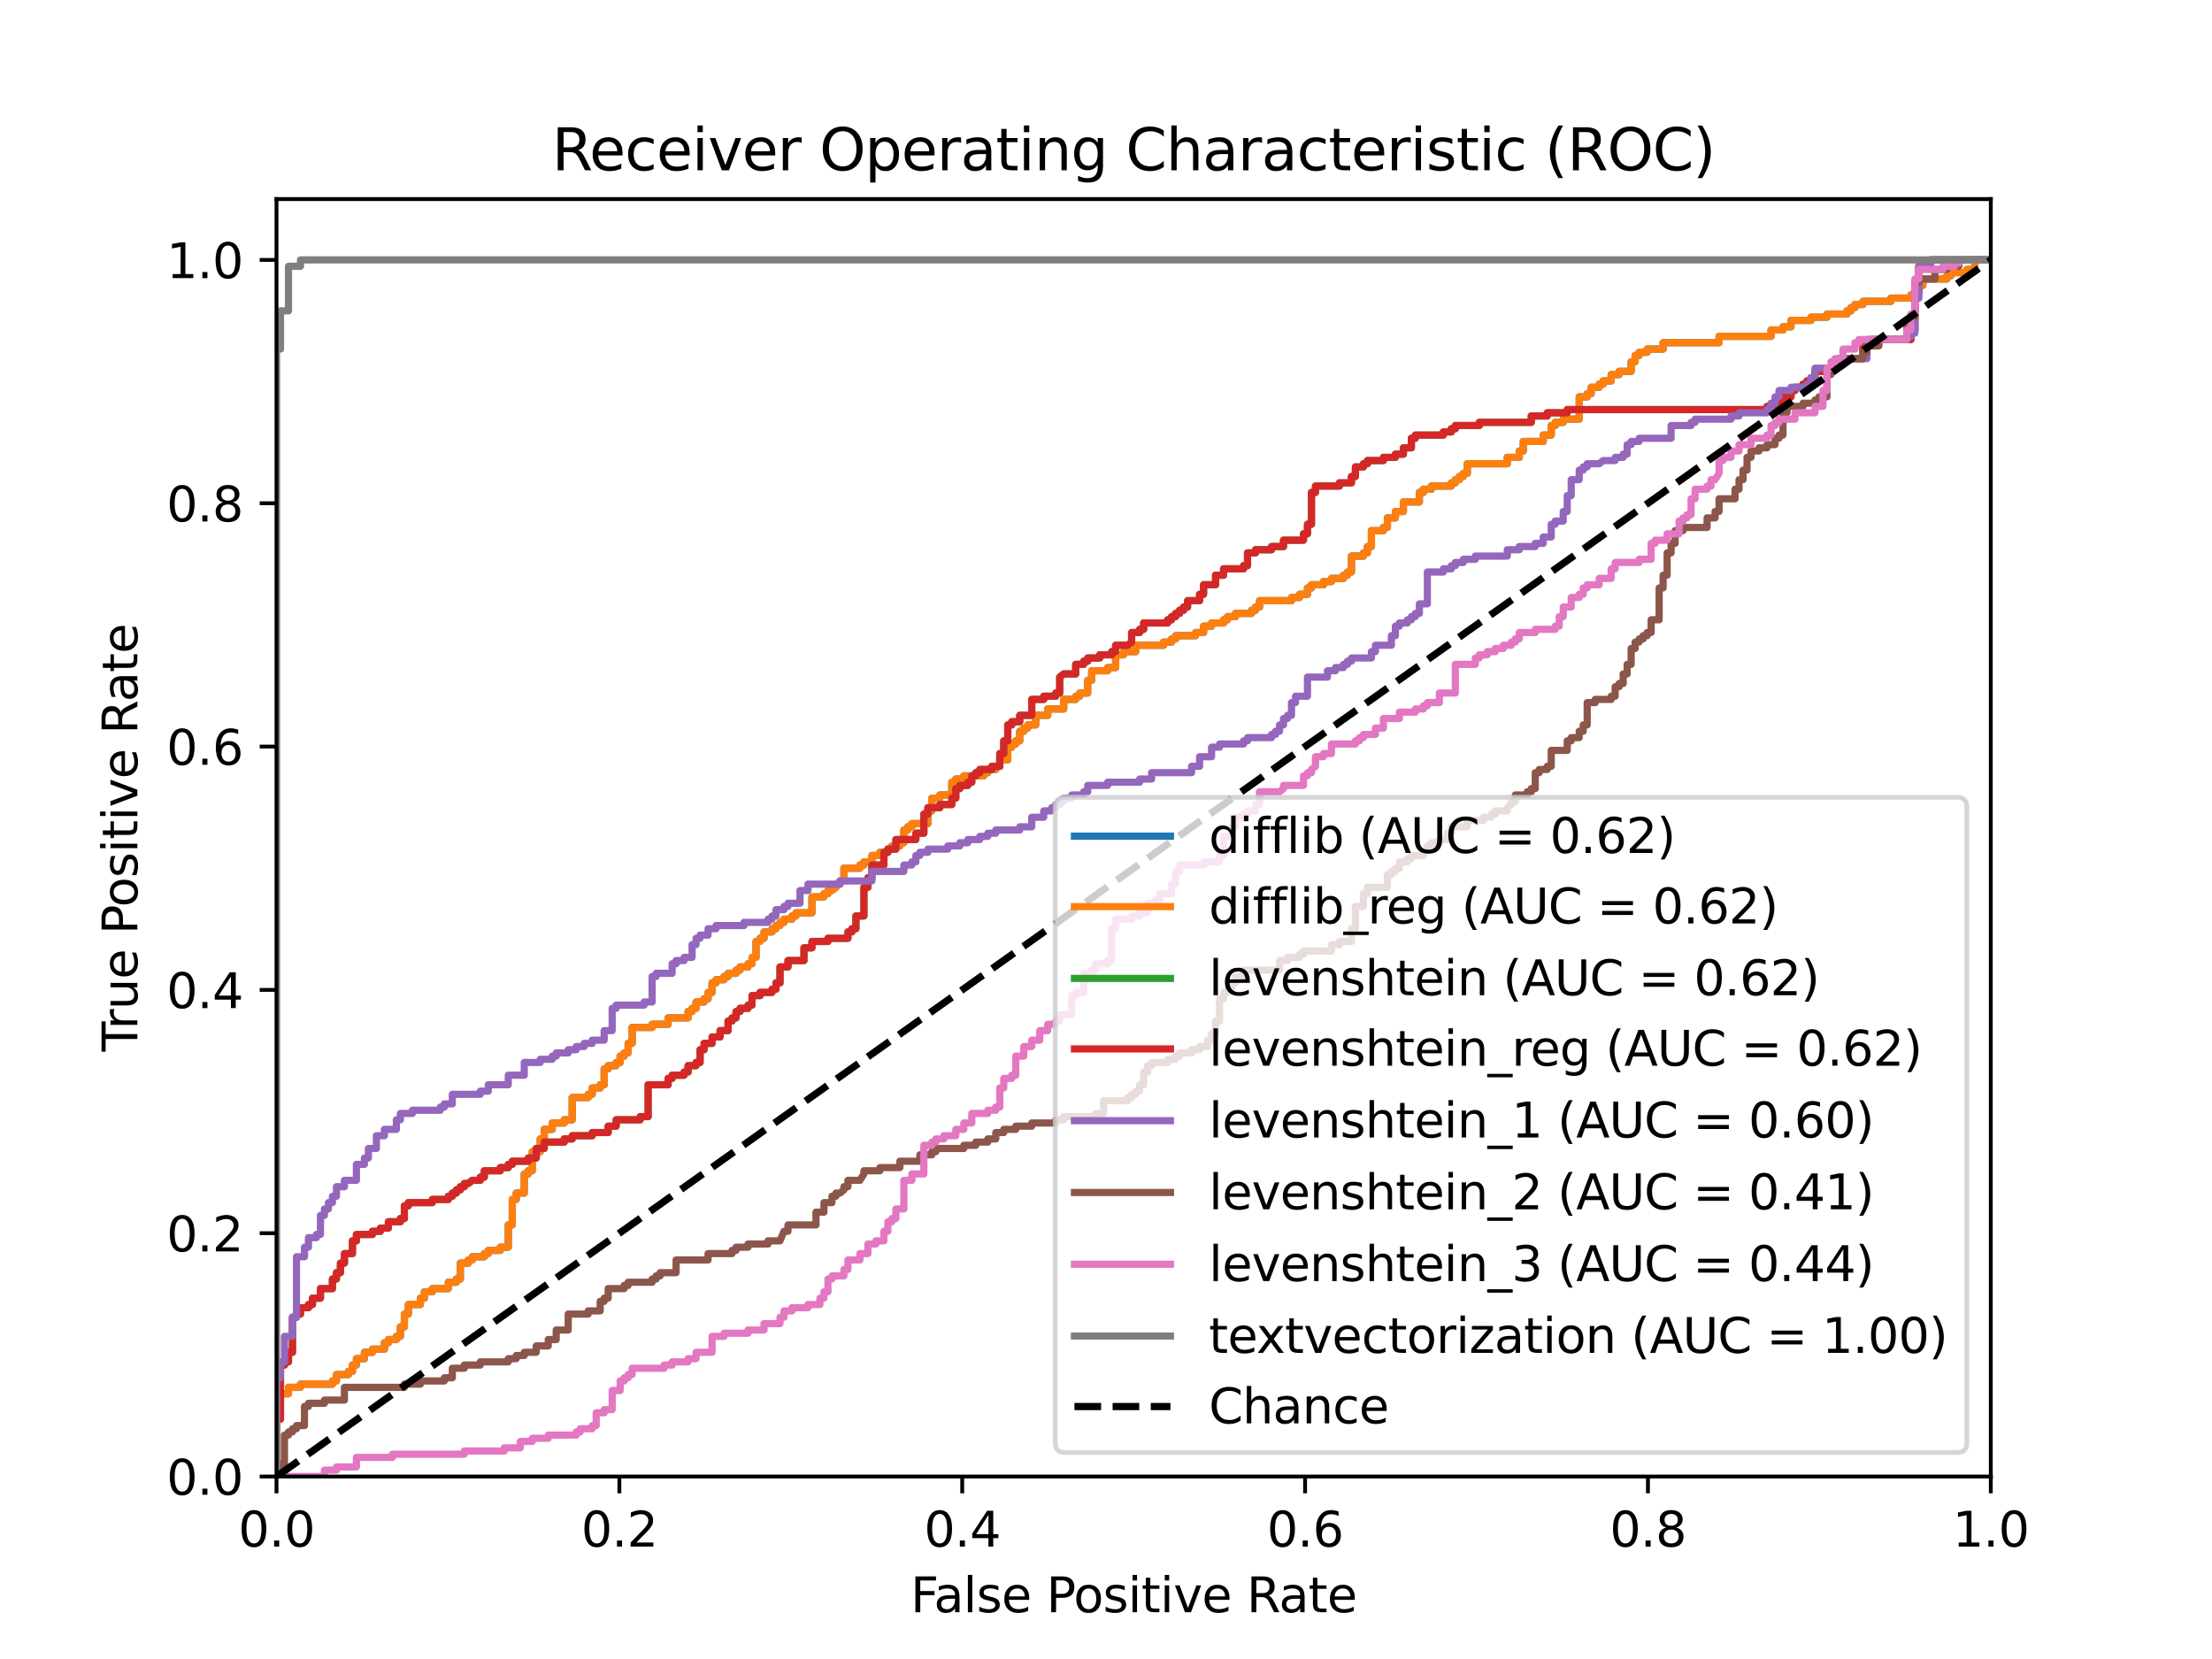 <?xml version="1.0" encoding="utf-8" standalone="no"?>
<!DOCTYPE svg PUBLIC "-//W3C//DTD SVG 1.1//EN"
  "http://www.w3.org/Graphics/SVG/1.1/DTD/svg11.dtd">
<svg xmlns:xlink="http://www.w3.org/1999/xlink" width="460.8pt" height="345.6pt" viewBox="0 0 460.8 345.6" xmlns="http://www.w3.org/2000/svg" version="1.1">
 <defs>
  <style type="text/css">*{stroke-linejoin: round; stroke-linecap: butt}</style>
 </defs>
 <g id="figure_1">
  <g id="patch_1">
   <path d="M 0 345.6 
L 460.8 345.6 
L 460.8 0 
L 0 0 
z
" style="fill: #ffffff"/>
  </g>
  <g id="axes_1">
   <g id="patch_2">
    <path d="M 57.6 307.584 
L 414.72 307.584 
L 414.72 41.472 
L 57.6 41.472 
z
" style="fill: #ffffff"/>
   </g>
   <g id="matplotlib.axis_1">
    <g id="xtick_1">
     <g id="line2d_1">
      <defs>
       <path id="m72b25c4988" d="M 0 0 
L 0 3.5 
" style="stroke: #000000; stroke-width: 0.8"/>
      </defs>
      <g>
       <use xlink:href="#m72b25c4988" x="57.6" y="307.584" style="stroke: #000000; stroke-width: 0.8"/>
      </g>
     </g>
     <g id="text_1">
      <!-- 0.0 -->
      <g transform="translate(49.648 322.182) scale(0.1 -0.1)">
       <defs>
        <path id="DejaVuSans-30" d="M 2034 4250 
Q 1547 4250 1301 3770 
Q 1056 3291 1056 2328 
Q 1056 1369 1301 889 
Q 1547 409 2034 409 
Q 2525 409 2770 889 
Q 3016 1369 3016 2328 
Q 3016 3291 2770 3770 
Q 2525 4250 2034 4250 
z
M 2034 4750 
Q 2819 4750 3233 4129 
Q 3647 3509 3647 2328 
Q 3647 1150 3233 529 
Q 2819 -91 2034 -91 
Q 1250 -91 836 529 
Q 422 1150 422 2328 
Q 422 3509 836 4129 
Q 1250 4750 2034 4750 
z
" transform="scale(0.016)"/>
        <path id="DejaVuSans-2e" d="M 684 794 
L 1344 794 
L 1344 0 
L 684 0 
L 684 794 
z
" transform="scale(0.016)"/>
       </defs>
       <use xlink:href="#DejaVuSans-30"/>
       <use xlink:href="#DejaVuSans-2e" x="63.623"/>
       <use xlink:href="#DejaVuSans-30" x="95.41"/>
      </g>
     </g>
    </g>
    <g id="xtick_2">
     <g id="line2d_2">
      <g>
       <use xlink:href="#m72b25c4988" x="129.024" y="307.584" style="stroke: #000000; stroke-width: 0.8"/>
      </g>
     </g>
     <g id="text_2">
      <!-- 0.2 -->
      <g transform="translate(121.072 322.182) scale(0.1 -0.1)">
       <defs>
        <path id="DejaVuSans-32" d="M 1228 531 
L 3431 531 
L 3431 0 
L 469 0 
L 469 531 
Q 828 903 1448 1529 
Q 2069 2156 2228 2338 
Q 2531 2678 2651 2914 
Q 2772 3150 2772 3378 
Q 2772 3750 2511 3984 
Q 2250 4219 1831 4219 
Q 1534 4219 1204 4116 
Q 875 4013 500 3803 
L 500 4441 
Q 881 4594 1212 4672 
Q 1544 4750 1819 4750 
Q 2544 4750 2975 4387 
Q 3406 4025 3406 3419 
Q 3406 3131 3298 2873 
Q 3191 2616 2906 2266 
Q 2828 2175 2409 1742 
Q 1991 1309 1228 531 
z
" transform="scale(0.016)"/>
       </defs>
       <use xlink:href="#DejaVuSans-30"/>
       <use xlink:href="#DejaVuSans-2e" x="63.623"/>
       <use xlink:href="#DejaVuSans-32" x="95.41"/>
      </g>
     </g>
    </g>
    <g id="xtick_3">
     <g id="line2d_3">
      <g>
       <use xlink:href="#m72b25c4988" x="200.448" y="307.584" style="stroke: #000000; stroke-width: 0.8"/>
      </g>
     </g>
     <g id="text_3">
      <!-- 0.4 -->
      <g transform="translate(192.496 322.182) scale(0.1 -0.1)">
       <defs>
        <path id="DejaVuSans-34" d="M 2419 4116 
L 825 1625 
L 2419 1625 
L 2419 4116 
z
M 2253 4666 
L 3047 4666 
L 3047 1625 
L 3713 1625 
L 3713 1100 
L 3047 1100 
L 3047 0 
L 2419 0 
L 2419 1100 
L 313 1100 
L 313 1709 
L 2253 4666 
z
" transform="scale(0.016)"/>
       </defs>
       <use xlink:href="#DejaVuSans-30"/>
       <use xlink:href="#DejaVuSans-2e" x="63.623"/>
       <use xlink:href="#DejaVuSans-34" x="95.41"/>
      </g>
     </g>
    </g>
    <g id="xtick_4">
     <g id="line2d_4">
      <g>
       <use xlink:href="#m72b25c4988" x="271.872" y="307.584" style="stroke: #000000; stroke-width: 0.8"/>
      </g>
     </g>
     <g id="text_4">
      <!-- 0.6 -->
      <g transform="translate(263.92 322.182) scale(0.1 -0.1)">
       <defs>
        <path id="DejaVuSans-36" d="M 2113 2584 
Q 1688 2584 1439 2293 
Q 1191 2003 1191 1497 
Q 1191 994 1439 701 
Q 1688 409 2113 409 
Q 2538 409 2786 701 
Q 3034 994 3034 1497 
Q 3034 2003 2786 2293 
Q 2538 2584 2113 2584 
z
M 3366 4563 
L 3366 3988 
Q 3128 4100 2886 4159 
Q 2644 4219 2406 4219 
Q 1781 4219 1451 3797 
Q 1122 3375 1075 2522 
Q 1259 2794 1537 2939 
Q 1816 3084 2150 3084 
Q 2853 3084 3261 2657 
Q 3669 2231 3669 1497 
Q 3669 778 3244 343 
Q 2819 -91 2113 -91 
Q 1303 -91 875 529 
Q 447 1150 447 2328 
Q 447 3434 972 4092 
Q 1497 4750 2381 4750 
Q 2619 4750 2861 4703 
Q 3103 4656 3366 4563 
z
" transform="scale(0.016)"/>
       </defs>
       <use xlink:href="#DejaVuSans-30"/>
       <use xlink:href="#DejaVuSans-2e" x="63.623"/>
       <use xlink:href="#DejaVuSans-36" x="95.41"/>
      </g>
     </g>
    </g>
    <g id="xtick_5">
     <g id="line2d_5">
      <g>
       <use xlink:href="#m72b25c4988" x="343.296" y="307.584" style="stroke: #000000; stroke-width: 0.8"/>
      </g>
     </g>
     <g id="text_5">
      <!-- 0.8 -->
      <g transform="translate(335.344 322.182) scale(0.1 -0.1)">
       <defs>
        <path id="DejaVuSans-38" d="M 2034 2216 
Q 1584 2216 1326 1975 
Q 1069 1734 1069 1313 
Q 1069 891 1326 650 
Q 1584 409 2034 409 
Q 2484 409 2743 651 
Q 3003 894 3003 1313 
Q 3003 1734 2745 1975 
Q 2488 2216 2034 2216 
z
M 1403 2484 
Q 997 2584 770 2862 
Q 544 3141 544 3541 
Q 544 4100 942 4425 
Q 1341 4750 2034 4750 
Q 2731 4750 3128 4425 
Q 3525 4100 3525 3541 
Q 3525 3141 3298 2862 
Q 3072 2584 2669 2484 
Q 3125 2378 3379 2068 
Q 3634 1759 3634 1313 
Q 3634 634 3220 271 
Q 2806 -91 2034 -91 
Q 1263 -91 848 271 
Q 434 634 434 1313 
Q 434 1759 690 2068 
Q 947 2378 1403 2484 
z
M 1172 3481 
Q 1172 3119 1398 2916 
Q 1625 2713 2034 2713 
Q 2441 2713 2670 2916 
Q 2900 3119 2900 3481 
Q 2900 3844 2670 4047 
Q 2441 4250 2034 4250 
Q 1625 4250 1398 4047 
Q 1172 3844 1172 3481 
z
" transform="scale(0.016)"/>
       </defs>
       <use xlink:href="#DejaVuSans-30"/>
       <use xlink:href="#DejaVuSans-2e" x="63.623"/>
       <use xlink:href="#DejaVuSans-38" x="95.41"/>
      </g>
     </g>
    </g>
    <g id="xtick_6">
     <g id="line2d_6">
      <g>
       <use xlink:href="#m72b25c4988" x="414.72" y="307.584" style="stroke: #000000; stroke-width: 0.8"/>
      </g>
     </g>
     <g id="text_6">
      <!-- 1.0 -->
      <g transform="translate(406.768 322.182) scale(0.1 -0.1)">
       <defs>
        <path id="DejaVuSans-31" d="M 794 531 
L 1825 531 
L 1825 4091 
L 703 3866 
L 703 4441 
L 1819 4666 
L 2450 4666 
L 2450 531 
L 3481 531 
L 3481 0 
L 794 0 
L 794 531 
z
" transform="scale(0.016)"/>
       </defs>
       <use xlink:href="#DejaVuSans-31"/>
       <use xlink:href="#DejaVuSans-2e" x="63.623"/>
       <use xlink:href="#DejaVuSans-30" x="95.41"/>
      </g>
     </g>
    </g>
    <g id="text_7">
     <!-- False Positive Rate -->
     <g transform="translate(189.694 335.861) scale(0.1 -0.1)">
      <defs>
       <path id="DejaVuSans-46" d="M 628 4666 
L 3309 4666 
L 3309 4134 
L 1259 4134 
L 1259 2759 
L 3109 2759 
L 3109 2228 
L 1259 2228 
L 1259 0 
L 628 0 
L 628 4666 
z
" transform="scale(0.016)"/>
       <path id="DejaVuSans-61" d="M 2194 1759 
Q 1497 1759 1228 1600 
Q 959 1441 959 1056 
Q 959 750 1161 570 
Q 1363 391 1709 391 
Q 2188 391 2477 730 
Q 2766 1069 2766 1631 
L 2766 1759 
L 2194 1759 
z
M 3341 1997 
L 3341 0 
L 2766 0 
L 2766 531 
Q 2569 213 2275 61 
Q 1981 -91 1556 -91 
Q 1019 -91 701 211 
Q 384 513 384 1019 
Q 384 1609 779 1909 
Q 1175 2209 1959 2209 
L 2766 2209 
L 2766 2266 
Q 2766 2663 2505 2880 
Q 2244 3097 1772 3097 
Q 1472 3097 1187 3025 
Q 903 2953 641 2809 
L 641 3341 
Q 956 3463 1253 3523 
Q 1550 3584 1831 3584 
Q 2591 3584 2966 3190 
Q 3341 2797 3341 1997 
z
" transform="scale(0.016)"/>
       <path id="DejaVuSans-6c" d="M 603 4863 
L 1178 4863 
L 1178 0 
L 603 0 
L 603 4863 
z
" transform="scale(0.016)"/>
       <path id="DejaVuSans-73" d="M 2834 3397 
L 2834 2853 
Q 2591 2978 2328 3040 
Q 2066 3103 1784 3103 
Q 1356 3103 1142 2972 
Q 928 2841 928 2578 
Q 928 2378 1081 2264 
Q 1234 2150 1697 2047 
L 1894 2003 
Q 2506 1872 2764 1633 
Q 3022 1394 3022 966 
Q 3022 478 2636 193 
Q 2250 -91 1575 -91 
Q 1294 -91 989 -36 
Q 684 19 347 128 
L 347 722 
Q 666 556 975 473 
Q 1284 391 1588 391 
Q 1994 391 2212 530 
Q 2431 669 2431 922 
Q 2431 1156 2273 1281 
Q 2116 1406 1581 1522 
L 1381 1569 
Q 847 1681 609 1914 
Q 372 2147 372 2553 
Q 372 3047 722 3315 
Q 1072 3584 1716 3584 
Q 2034 3584 2315 3537 
Q 2597 3491 2834 3397 
z
" transform="scale(0.016)"/>
       <path id="DejaVuSans-65" d="M 3597 1894 
L 3597 1613 
L 953 1613 
Q 991 1019 1311 708 
Q 1631 397 2203 397 
Q 2534 397 2845 478 
Q 3156 559 3463 722 
L 3463 178 
Q 3153 47 2828 -22 
Q 2503 -91 2169 -91 
Q 1331 -91 842 396 
Q 353 884 353 1716 
Q 353 2575 817 3079 
Q 1281 3584 2069 3584 
Q 2775 3584 3186 3129 
Q 3597 2675 3597 1894 
z
M 3022 2063 
Q 3016 2534 2758 2815 
Q 2500 3097 2075 3097 
Q 1594 3097 1305 2825 
Q 1016 2553 972 2059 
L 3022 2063 
z
" transform="scale(0.016)"/>
       <path id="DejaVuSans-20" transform="scale(0.016)"/>
       <path id="DejaVuSans-50" d="M 1259 4147 
L 1259 2394 
L 2053 2394 
Q 2494 2394 2734 2622 
Q 2975 2850 2975 3272 
Q 2975 3691 2734 3919 
Q 2494 4147 2053 4147 
L 1259 4147 
z
M 628 4666 
L 2053 4666 
Q 2838 4666 3239 4311 
Q 3641 3956 3641 3272 
Q 3641 2581 3239 2228 
Q 2838 1875 2053 1875 
L 1259 1875 
L 1259 0 
L 628 0 
L 628 4666 
z
" transform="scale(0.016)"/>
       <path id="DejaVuSans-6f" d="M 1959 3097 
Q 1497 3097 1228 2736 
Q 959 2375 959 1747 
Q 959 1119 1226 758 
Q 1494 397 1959 397 
Q 2419 397 2687 759 
Q 2956 1122 2956 1747 
Q 2956 2369 2687 2733 
Q 2419 3097 1959 3097 
z
M 1959 3584 
Q 2709 3584 3137 3096 
Q 3566 2609 3566 1747 
Q 3566 888 3137 398 
Q 2709 -91 1959 -91 
Q 1206 -91 779 398 
Q 353 888 353 1747 
Q 353 2609 779 3096 
Q 1206 3584 1959 3584 
z
" transform="scale(0.016)"/>
       <path id="DejaVuSans-69" d="M 603 3500 
L 1178 3500 
L 1178 0 
L 603 0 
L 603 3500 
z
M 603 4863 
L 1178 4863 
L 1178 4134 
L 603 4134 
L 603 4863 
z
" transform="scale(0.016)"/>
       <path id="DejaVuSans-74" d="M 1172 4494 
L 1172 3500 
L 2356 3500 
L 2356 3053 
L 1172 3053 
L 1172 1153 
Q 1172 725 1289 603 
Q 1406 481 1766 481 
L 2356 481 
L 2356 0 
L 1766 0 
Q 1100 0 847 248 
Q 594 497 594 1153 
L 594 3053 
L 172 3053 
L 172 3500 
L 594 3500 
L 594 4494 
L 1172 4494 
z
" transform="scale(0.016)"/>
       <path id="DejaVuSans-76" d="M 191 3500 
L 800 3500 
L 1894 563 
L 2988 3500 
L 3597 3500 
L 2284 0 
L 1503 0 
L 191 3500 
z
" transform="scale(0.016)"/>
       <path id="DejaVuSans-52" d="M 2841 2188 
Q 3044 2119 3236 1894 
Q 3428 1669 3622 1275 
L 4263 0 
L 3584 0 
L 2988 1197 
Q 2756 1666 2539 1819 
Q 2322 1972 1947 1972 
L 1259 1972 
L 1259 0 
L 628 0 
L 628 4666 
L 2053 4666 
Q 2853 4666 3247 4331 
Q 3641 3997 3641 3322 
Q 3641 2881 3436 2590 
Q 3231 2300 2841 2188 
z
M 1259 4147 
L 1259 2491 
L 2053 2491 
Q 2509 2491 2742 2702 
Q 2975 2913 2975 3322 
Q 2975 3731 2742 3939 
Q 2509 4147 2053 4147 
L 1259 4147 
z
" transform="scale(0.016)"/>
      </defs>
      <use xlink:href="#DejaVuSans-46"/>
      <use xlink:href="#DejaVuSans-61" x="48.395"/>
      <use xlink:href="#DejaVuSans-6c" x="109.674"/>
      <use xlink:href="#DejaVuSans-73" x="137.457"/>
      <use xlink:href="#DejaVuSans-65" x="189.557"/>
      <use xlink:href="#DejaVuSans-20" x="251.08"/>
      <use xlink:href="#DejaVuSans-50" x="282.867"/>
      <use xlink:href="#DejaVuSans-6f" x="339.545"/>
      <use xlink:href="#DejaVuSans-73" x="400.727"/>
      <use xlink:href="#DejaVuSans-69" x="452.826"/>
      <use xlink:href="#DejaVuSans-74" x="480.609"/>
      <use xlink:href="#DejaVuSans-69" x="519.818"/>
      <use xlink:href="#DejaVuSans-76" x="547.602"/>
      <use xlink:href="#DejaVuSans-65" x="606.781"/>
      <use xlink:href="#DejaVuSans-20" x="668.305"/>
      <use xlink:href="#DejaVuSans-52" x="700.092"/>
      <use xlink:href="#DejaVuSans-61" x="767.324"/>
      <use xlink:href="#DejaVuSans-74" x="828.604"/>
      <use xlink:href="#DejaVuSans-65" x="867.812"/>
     </g>
    </g>
   </g>
   <g id="matplotlib.axis_2">
    <g id="ytick_1">
     <g id="line2d_7">
      <defs>
       <path id="ma55e1e6e3f" d="M 0 0 
L -3.5 0 
" style="stroke: #000000; stroke-width: 0.8"/>
      </defs>
      <g>
       <use xlink:href="#ma55e1e6e3f" x="57.6" y="307.584" style="stroke: #000000; stroke-width: 0.8"/>
      </g>
     </g>
     <g id="text_8">
      <!-- 0.0 -->
      <g transform="translate(34.697 311.383) scale(0.1 -0.1)">
       <use xlink:href="#DejaVuSans-30"/>
       <use xlink:href="#DejaVuSans-2e" x="63.623"/>
       <use xlink:href="#DejaVuSans-30" x="95.41"/>
      </g>
     </g>
    </g>
    <g id="ytick_2">
     <g id="line2d_8">
      <g>
       <use xlink:href="#ma55e1e6e3f" x="57.6" y="256.896" style="stroke: #000000; stroke-width: 0.8"/>
      </g>
     </g>
     <g id="text_9">
      <!-- 0.2 -->
      <g transform="translate(34.697 260.695) scale(0.1 -0.1)">
       <use xlink:href="#DejaVuSans-30"/>
       <use xlink:href="#DejaVuSans-2e" x="63.623"/>
       <use xlink:href="#DejaVuSans-32" x="95.41"/>
      </g>
     </g>
    </g>
    <g id="ytick_3">
     <g id="line2d_9">
      <g>
       <use xlink:href="#ma55e1e6e3f" x="57.6" y="206.208" style="stroke: #000000; stroke-width: 0.8"/>
      </g>
     </g>
     <g id="text_10">
      <!-- 0.4 -->
      <g transform="translate(34.697 210.007) scale(0.1 -0.1)">
       <use xlink:href="#DejaVuSans-30"/>
       <use xlink:href="#DejaVuSans-2e" x="63.623"/>
       <use xlink:href="#DejaVuSans-34" x="95.41"/>
      </g>
     </g>
    </g>
    <g id="ytick_4">
     <g id="line2d_10">
      <g>
       <use xlink:href="#ma55e1e6e3f" x="57.6" y="155.52" style="stroke: #000000; stroke-width: 0.8"/>
      </g>
     </g>
     <g id="text_11">
      <!-- 0.6 -->
      <g transform="translate(34.697 159.319) scale(0.1 -0.1)">
       <use xlink:href="#DejaVuSans-30"/>
       <use xlink:href="#DejaVuSans-2e" x="63.623"/>
       <use xlink:href="#DejaVuSans-36" x="95.41"/>
      </g>
     </g>
    </g>
    <g id="ytick_5">
     <g id="line2d_11">
      <g>
       <use xlink:href="#ma55e1e6e3f" x="57.6" y="104.832" style="stroke: #000000; stroke-width: 0.8"/>
      </g>
     </g>
     <g id="text_12">
      <!-- 0.8 -->
      <g transform="translate(34.697 108.631) scale(0.1 -0.1)">
       <use xlink:href="#DejaVuSans-30"/>
       <use xlink:href="#DejaVuSans-2e" x="63.623"/>
       <use xlink:href="#DejaVuSans-38" x="95.41"/>
      </g>
     </g>
    </g>
    <g id="ytick_6">
     <g id="line2d_12">
      <g>
       <use xlink:href="#ma55e1e6e3f" x="57.6" y="54.144" style="stroke: #000000; stroke-width: 0.8"/>
      </g>
     </g>
     <g id="text_13">
      <!-- 1.0 -->
      <g transform="translate(34.697 57.943) scale(0.1 -0.1)">
       <use xlink:href="#DejaVuSans-31"/>
       <use xlink:href="#DejaVuSans-2e" x="63.623"/>
       <use xlink:href="#DejaVuSans-30" x="95.41"/>
      </g>
     </g>
    </g>
    <g id="text_14">
     <!-- True Positive Rate -->
     <g transform="translate(28.617 219.058) rotate(-90) scale(0.1 -0.1)">
      <defs>
       <path id="DejaVuSans-54" d="M -19 4666 
L 3928 4666 
L 3928 4134 
L 2272 4134 
L 2272 0 
L 1638 0 
L 1638 4134 
L -19 4134 
L -19 4666 
z
" transform="scale(0.016)"/>
       <path id="DejaVuSans-72" d="M 2631 2963 
Q 2534 3019 2420 3045 
Q 2306 3072 2169 3072 
Q 1681 3072 1420 2755 
Q 1159 2438 1159 1844 
L 1159 0 
L 581 0 
L 581 3500 
L 1159 3500 
L 1159 2956 
Q 1341 3275 1631 3429 
Q 1922 3584 2338 3584 
Q 2397 3584 2469 3576 
Q 2541 3569 2628 3553 
L 2631 2963 
z
" transform="scale(0.016)"/>
       <path id="DejaVuSans-75" d="M 544 1381 
L 544 3500 
L 1119 3500 
L 1119 1403 
Q 1119 906 1312 657 
Q 1506 409 1894 409 
Q 2359 409 2629 706 
Q 2900 1003 2900 1516 
L 2900 3500 
L 3475 3500 
L 3475 0 
L 2900 0 
L 2900 538 
Q 2691 219 2414 64 
Q 2138 -91 1772 -91 
Q 1169 -91 856 284 
Q 544 659 544 1381 
z
M 1991 3584 
L 1991 3584 
z
" transform="scale(0.016)"/>
      </defs>
      <use xlink:href="#DejaVuSans-54"/>
      <use xlink:href="#DejaVuSans-72" x="46.334"/>
      <use xlink:href="#DejaVuSans-75" x="87.447"/>
      <use xlink:href="#DejaVuSans-65" x="150.826"/>
      <use xlink:href="#DejaVuSans-20" x="212.35"/>
      <use xlink:href="#DejaVuSans-50" x="244.137"/>
      <use xlink:href="#DejaVuSans-6f" x="300.814"/>
      <use xlink:href="#DejaVuSans-73" x="361.996"/>
      <use xlink:href="#DejaVuSans-69" x="414.096"/>
      <use xlink:href="#DejaVuSans-74" x="441.879"/>
      <use xlink:href="#DejaVuSans-69" x="481.088"/>
      <use xlink:href="#DejaVuSans-76" x="508.871"/>
      <use xlink:href="#DejaVuSans-65" x="568.051"/>
      <use xlink:href="#DejaVuSans-20" x="629.574"/>
      <use xlink:href="#DejaVuSans-52" x="661.361"/>
      <use xlink:href="#DejaVuSans-61" x="728.594"/>
      <use xlink:href="#DejaVuSans-74" x="789.873"/>
      <use xlink:href="#DejaVuSans-65" x="829.082"/>
     </g>
    </g>
   </g>
   <g id="line2d_13">
    <path d="M 57.6 307.584 
L 57.6 290.998 
L 58.432 290.998 
L 58.432 290.334 
L 60.097 290.334 
L 60.097 289.007 
L 62.595 289.007 
L 62.595 288.344 
L 69.254 288.344 
L 69.254 287.68 
L 70.087 287.68 
L 70.087 286.353 
L 72.584 286.353 
L 72.584 285.69 
L 73.417 285.69 
L 73.417 284.363 
L 74.249 284.363 
L 74.249 283.036 
L 75.914 283.036 
L 75.914 281.709 
L 77.579 281.709 
L 77.579 281.046 
L 80.076 281.046 
L 80.076 279.719 
L 80.909 279.719 
L 80.909 279.055 
L 82.573 279.055 
L 82.573 278.392 
L 83.406 278.392 
L 83.406 276.402 
L 84.238 276.402 
L 84.238 273.748 
L 85.071 273.748 
L 85.071 271.757 
L 87.568 271.757 
L 87.568 270.43 
L 88.401 270.43 
L 88.401 269.104 
L 90.065 269.104 
L 90.065 268.44 
L 93.395 268.44 
L 93.395 267.113 
L 95.06 267.113 
L 95.06 266.45 
L 95.893 266.45 
L 95.893 263.132 
L 97.557 263.132 
L 97.557 262.469 
L 98.39 262.469 
L 98.39 261.806 
L 100.887 261.806 
L 100.887 261.142 
L 101.72 261.142 
L 101.72 260.479 
L 104.217 260.479 
L 104.217 259.815 
L 105.882 259.815 
L 105.882 255.171 
L 106.714 255.171 
L 106.714 249.863 
L 107.547 249.863 
L 107.547 248.536 
L 109.212 248.536 
L 109.212 244.556 
L 110.044 244.556 
L 110.044 243.892 
L 110.877 243.892 
L 110.877 239.912 
L 112.542 239.912 
L 112.542 237.258 
L 113.374 237.258 
L 113.374 235.267 
L 115.039 235.267 
L 115.039 233.94 
L 117.536 233.94 
L 117.536 233.277 
L 119.201 233.277 
L 119.201 228.633 
L 122.531 228.633 
L 122.531 227.969 
L 123.363 227.969 
L 123.363 226.642 
L 125.028 226.642 
L 125.028 225.979 
L 125.861 225.979 
L 125.861 222.662 
L 126.693 222.662 
L 126.693 221.998 
L 128.358 221.998 
L 128.358 221.335 
L 129.19 221.335 
L 129.19 220.008 
L 130.023 220.008 
L 130.023 219.344 
L 130.855 219.344 
L 130.855 217.354 
L 131.688 217.354 
L 131.688 214.037 
L 135.85 214.037 
L 135.85 213.373 
L 139.18 213.373 
L 139.18 212.046 
L 143.342 212.046 
L 143.342 210.719 
L 144.175 210.719 
L 144.175 210.056 
L 145.007 210.056 
L 145.007 208.729 
L 146.672 208.729 
L 146.672 208.066 
L 147.504 208.066 
L 147.504 206.739 
L 148.337 206.739 
L 148.337 204.748 
L 149.169 204.748 
L 149.169 204.085 
L 150.834 204.085 
L 150.834 203.421 
L 151.667 203.421 
L 151.667 202.758 
L 153.331 202.758 
L 153.331 202.095 
L 154.164 202.095 
L 154.164 201.431 
L 155.829 201.431 
L 155.829 200.768 
L 156.661 200.768 
L 156.661 199.441 
L 157.494 199.441 
L 157.494 196.123 
L 158.326 196.123 
L 158.326 195.46 
L 159.159 195.46 
L 159.159 194.133 
L 160.823 194.133 
L 160.823 193.47 
L 161.656 193.47 
L 161.656 192.806 
L 162.488 192.806 
L 162.488 192.143 
L 163.321 192.143 
L 163.321 191.479 
L 164.986 191.479 
L 164.986 190.816 
L 165.818 190.816 
L 165.818 190.152 
L 169.148 190.152 
L 169.148 186.835 
L 171.645 186.835 
L 171.645 186.172 
L 172.478 186.172 
L 172.478 185.508 
L 173.31 185.508 
L 174.143 184.845 
L 174.143 184.181 
L 174.975 184.181 
L 174.975 183.518 
L 175.808 183.518 
L 175.808 180.864 
L 179.137 180.864 
L 179.137 180.201 
L 179.97 180.201 
L 179.97 179.537 
L 181.635 179.537 
L 181.635 178.21 
L 183.3 178.21 
L 183.3 177.547 
L 184.964 177.547 
L 184.964 176.883 
L 185.797 176.883 
L 185.797 176.22 
L 187.462 176.22 
L 187.462 175.556 
L 188.294 175.556 
L 188.294 172.903 
L 189.127 172.903 
L 189.127 172.239 
L 189.959 172.239 
L 189.959 171.576 
L 193.289 171.576 
L 193.289 168.922 
L 194.121 168.922 
L 194.121 166.268 
L 195.786 166.268 
L 195.786 165.605 
L 198.284 165.605 
L 198.284 162.951 
L 199.116 162.951 
L 199.116 162.287 
L 200.781 162.287 
L 200.781 161.624 
L 204.943 161.624 
L 204.943 160.96 
L 205.776 160.96 
L 205.776 160.297 
L 207.441 160.297 
L 207.441 159.633 
L 208.273 159.633 
L 208.273 158.307 
L 209.938 158.307 
L 209.938 155.653 
L 210.77 155.653 
L 210.77 154.989 
L 211.603 154.989 
L 211.603 154.326 
L 212.435 154.326 
L 212.435 152.335 
L 213.268 152.335 
L 213.268 151.672 
L 214.1 151.672 
L 214.1 151.009 
L 215.765 151.009 
L 215.765 149.018 
L 218.262 149.018 
L 218.262 147.691 
L 221.592 147.691 
L 221.592 145.701 
L 224.09 145.701 
L 224.09 145.037 
L 224.922 145.037 
L 224.922 144.374 
L 226.587 144.374 
L 226.587 141.72 
L 227.419 141.72 
L 227.419 139.73 
L 230.749 139.73 
L 230.749 139.066 
L 232.414 139.066 
L 232.414 136.412 
L 234.079 136.412 
L 234.079 135.749 
L 236.576 135.749 
L 236.576 134.422 
L 242.403 134.422 
L 242.403 133.759 
L 244.068 133.759 
L 244.068 133.095 
L 244.901 133.095 
L 244.901 132.432 
L 249.063 132.432 
L 249.063 131.768 
L 250.728 131.768 
L 250.728 130.441 
L 252.393 130.441 
L 252.393 129.778 
L 254.89 129.778 
L 254.89 129.114 
L 255.723 129.114 
L 255.723 128.451 
L 257.387 128.451 
L 257.387 127.788 
L 260.717 127.788 
L 260.717 127.124 
L 261.55 127.124 
L 261.55 126.461 
L 262.382 126.461 
L 262.382 125.134 
L 269.042 125.134 
L 269.042 124.47 
L 270.707 124.47 
L 270.707 123.807 
L 272.371 123.807 
L 272.371 122.48 
L 273.204 122.48 
L 273.204 121.816 
L 275.701 121.816 
L 275.701 121.153 
L 277.366 121.153 
L 277.366 120.49 
L 279.863 120.49 
L 279.863 119.826 
L 280.696 119.826 
L 280.696 119.163 
L 281.528 119.163 
L 281.528 115.845 
L 284.026 115.845 
L 284.026 115.182 
L 284.858 115.182 
L 284.858 113.855 
L 285.691 113.855 
L 285.691 110.538 
L 288.188 110.538 
L 288.188 109.874 
L 289.02 109.874 
L 289.02 107.884 
L 290.685 107.884 
L 290.685 106.557 
L 292.35 106.557 
L 292.35 104.567 
L 295.68 104.567 
L 295.68 102.576 
L 296.512 102.576 
L 296.512 101.913 
L 298.177 101.913 
L 298.177 101.249 
L 302.34 101.249 
L 302.34 100.586 
L 303.172 100.586 
L 303.172 99.922 
L 304.004 99.922 
L 304.004 99.259 
L 304.837 99.259 
L 304.837 98.596 
L 305.669 98.596 
L 305.669 96.605 
L 313.994 96.605 
L 313.994 95.278 
L 316.491 95.278 
L 316.491 93.951 
L 317.324 93.951 
L 317.324 91.961 
L 321.486 91.961 
L 321.486 90.634 
L 323.151 90.634 
L 323.151 88.644 
L 323.983 88.644 
L 323.983 87.98 
L 325.648 87.98 
L 325.648 87.317 
L 328.978 87.317 
L 328.978 82.673 
L 330.643 82.673 
L 330.643 82.009 
L 331.475 82.009 
L 331.475 80.682 
L 333.14 80.682 
L 333.14 80.019 
L 333.973 80.019 
L 333.973 79.355 
L 335.637 79.355 
L 335.637 78.028 
L 337.302 78.028 
L 337.302 77.365 
L 339.8 77.365 
L 339.8 75.375 
L 340.632 75.375 
L 340.632 74.048 
L 341.465 74.048 
L 341.465 73.384 
L 343.13 73.384 
L 343.13 72.721 
L 346.459 72.721 
L 346.459 71.394 
L 358.114 71.394 
L 358.114 70.067 
L 368.935 70.067 
L 368.935 68.74 
L 371.433 68.74 
L 371.433 68.077 
L 373.098 68.077 
L 373.098 66.75 
L 377.26 66.75 
L 377.26 66.086 
L 380.59 66.086 
L 380.59 65.423 
L 384.752 65.423 
L 384.752 64.759 
L 385.584 64.759 
L 385.584 64.096 
L 386.417 64.096 
L 386.417 63.432 
L 388.082 63.432 
L 388.082 62.769 
L 393.909 62.769 
L 393.909 62.105 
L 398.071 62.105 
L 398.071 61.442 
L 398.903 61.442 
L 398.903 60.779 
L 399.736 60.779 
L 399.736 59.452 
L 400.568 59.452 
L 400.568 58.125 
L 405.563 58.125 
L 405.563 57.461 
L 406.396 57.461 
L 406.396 56.798 
L 409.725 56.798 
L 409.725 56.134 
L 411.39 56.134 
L 411.39 54.144 
L 414.72 54.144 
L 414.72 54.144 
" clip-path="url(#p039627dfa8)" style="fill: none; stroke: #1f77b4; stroke-width: 1.5; stroke-linecap: square"/>
   </g>
   <g id="line2d_14">
    <path d="M 57.6 307.584 
L 57.6 290.998 
L 58.432 290.998 
L 58.432 290.334 
L 60.097 290.334 
L 60.097 289.007 
L 62.595 289.007 
L 62.595 288.344 
L 69.254 288.344 
L 69.254 287.68 
L 70.087 287.68 
L 70.087 286.353 
L 72.584 286.353 
L 72.584 285.69 
L 73.417 285.69 
L 73.417 284.363 
L 74.249 284.363 
L 74.249 283.036 
L 75.914 283.036 
L 75.914 281.709 
L 77.579 281.709 
L 77.579 281.046 
L 80.076 281.046 
L 80.076 279.719 
L 80.909 279.719 
L 80.909 279.055 
L 82.573 279.055 
L 82.573 278.392 
L 83.406 278.392 
L 83.406 276.402 
L 84.238 276.402 
L 84.238 273.748 
L 85.071 273.748 
L 85.071 271.757 
L 87.568 271.757 
L 87.568 270.43 
L 88.401 270.43 
L 88.401 269.104 
L 90.065 269.104 
L 90.065 268.44 
L 93.395 268.44 
L 93.395 267.113 
L 95.06 267.113 
L 95.06 266.45 
L 95.893 266.45 
L 95.893 263.132 
L 97.557 263.132 
L 97.557 262.469 
L 98.39 262.469 
L 98.39 261.806 
L 100.887 261.806 
L 100.887 261.142 
L 101.72 261.142 
L 101.72 260.479 
L 104.217 260.479 
L 104.217 259.815 
L 105.882 259.815 
L 105.882 255.171 
L 106.714 255.171 
L 106.714 249.863 
L 107.547 249.863 
L 107.547 248.536 
L 109.212 248.536 
L 109.212 244.556 
L 110.044 244.556 
L 110.044 243.892 
L 110.877 243.892 
L 110.877 239.912 
L 112.542 239.912 
L 112.542 237.258 
L 113.374 237.258 
L 113.374 235.267 
L 115.039 235.267 
L 115.039 233.94 
L 117.536 233.94 
L 117.536 233.277 
L 119.201 233.277 
L 119.201 228.633 
L 122.531 228.633 
L 122.531 227.969 
L 123.363 227.969 
L 123.363 226.642 
L 125.028 226.642 
L 125.028 225.979 
L 125.861 225.979 
L 125.861 222.662 
L 126.693 222.662 
L 126.693 221.998 
L 128.358 221.998 
L 128.358 221.335 
L 129.19 221.335 
L 129.19 220.008 
L 130.023 220.008 
L 130.023 219.344 
L 130.855 219.344 
L 130.855 217.354 
L 131.688 217.354 
L 131.688 214.037 
L 135.85 214.037 
L 135.85 213.373 
L 139.18 213.373 
L 139.18 212.046 
L 143.342 212.046 
L 143.342 210.719 
L 144.175 210.719 
L 144.175 210.056 
L 145.007 210.056 
L 145.007 208.729 
L 146.672 208.729 
L 146.672 208.066 
L 147.504 208.066 
L 147.504 206.739 
L 148.337 206.739 
L 148.337 204.748 
L 149.169 204.748 
L 149.169 204.085 
L 150.834 204.085 
L 150.834 203.421 
L 151.667 203.421 
L 151.667 202.758 
L 153.331 202.758 
L 153.331 202.095 
L 154.164 202.095 
L 154.164 201.431 
L 155.829 201.431 
L 155.829 200.768 
L 156.661 200.768 
L 156.661 199.441 
L 157.494 199.441 
L 157.494 196.123 
L 158.326 196.123 
L 158.326 195.46 
L 159.159 195.46 
L 159.159 194.133 
L 160.823 194.133 
L 160.823 193.47 
L 161.656 193.47 
L 161.656 192.806 
L 162.488 192.806 
L 162.488 192.143 
L 163.321 192.143 
L 163.321 191.479 
L 164.986 191.479 
L 164.986 190.816 
L 165.818 190.816 
L 165.818 190.152 
L 169.148 190.152 
L 169.148 186.835 
L 171.645 186.835 
L 171.645 186.172 
L 172.478 186.172 
L 172.478 185.508 
L 173.31 185.508 
L 174.143 184.845 
L 174.143 184.181 
L 174.975 184.181 
L 174.975 183.518 
L 175.808 183.518 
L 175.808 180.864 
L 179.137 180.864 
L 179.137 180.201 
L 179.97 180.201 
L 179.97 179.537 
L 181.635 179.537 
L 181.635 178.21 
L 183.3 178.21 
L 183.3 177.547 
L 184.964 177.547 
L 184.964 176.883 
L 185.797 176.883 
L 185.797 176.22 
L 187.462 176.22 
L 187.462 175.556 
L 188.294 175.556 
L 188.294 172.903 
L 189.127 172.903 
L 189.127 172.239 
L 189.959 172.239 
L 189.959 171.576 
L 193.289 171.576 
L 193.289 168.922 
L 194.121 168.922 
L 194.121 166.268 
L 195.786 166.268 
L 195.786 165.605 
L 198.284 165.605 
L 198.284 162.951 
L 199.116 162.951 
L 199.116 162.287 
L 200.781 162.287 
L 200.781 161.624 
L 204.943 161.624 
L 204.943 160.96 
L 205.776 160.96 
L 205.776 160.297 
L 207.441 160.297 
L 207.441 159.633 
L 208.273 159.633 
L 208.273 158.307 
L 209.938 158.307 
L 209.938 155.653 
L 210.77 155.653 
L 210.77 154.989 
L 211.603 154.989 
L 211.603 154.326 
L 212.435 154.326 
L 212.435 152.335 
L 213.268 152.335 
L 213.268 151.672 
L 214.1 151.672 
L 214.1 151.009 
L 215.765 151.009 
L 215.765 149.018 
L 218.262 149.018 
L 218.262 147.691 
L 221.592 147.691 
L 221.592 145.701 
L 224.09 145.701 
L 224.09 145.037 
L 224.922 145.037 
L 224.922 144.374 
L 226.587 144.374 
L 226.587 141.72 
L 227.419 141.72 
L 227.419 139.73 
L 230.749 139.73 
L 230.749 139.066 
L 232.414 139.066 
L 232.414 136.412 
L 234.079 136.412 
L 234.079 135.749 
L 236.576 135.749 
L 236.576 134.422 
L 242.403 134.422 
L 242.403 133.759 
L 244.068 133.759 
L 244.068 133.095 
L 244.901 133.095 
L 244.901 132.432 
L 249.063 132.432 
L 249.063 131.768 
L 250.728 131.768 
L 250.728 130.441 
L 252.393 130.441 
L 252.393 129.778 
L 254.89 129.778 
L 254.89 129.114 
L 255.723 129.114 
L 255.723 128.451 
L 257.387 128.451 
L 257.387 127.788 
L 260.717 127.788 
L 260.717 127.124 
L 261.55 127.124 
L 261.55 126.461 
L 262.382 126.461 
L 262.382 125.134 
L 269.042 125.134 
L 269.042 124.47 
L 270.707 124.47 
L 270.707 123.807 
L 272.371 123.807 
L 272.371 122.48 
L 273.204 122.48 
L 273.204 121.816 
L 275.701 121.816 
L 275.701 121.153 
L 277.366 121.153 
L 277.366 120.49 
L 279.863 120.49 
L 279.863 119.826 
L 280.696 119.826 
L 280.696 119.163 
L 281.528 119.163 
L 281.528 115.845 
L 284.026 115.845 
L 284.026 115.182 
L 284.858 115.182 
L 284.858 113.855 
L 285.691 113.855 
L 285.691 110.538 
L 288.188 110.538 
L 288.188 109.874 
L 289.02 109.874 
L 289.02 107.884 
L 290.685 107.884 
L 290.685 106.557 
L 292.35 106.557 
L 292.35 104.567 
L 295.68 104.567 
L 295.68 102.576 
L 296.512 102.576 
L 296.512 101.913 
L 298.177 101.913 
L 298.177 101.249 
L 302.34 101.249 
L 302.34 100.586 
L 303.172 100.586 
L 303.172 99.922 
L 304.004 99.922 
L 304.004 99.259 
L 304.837 99.259 
L 304.837 98.596 
L 305.669 98.596 
L 305.669 96.605 
L 313.994 96.605 
L 313.994 95.278 
L 316.491 95.278 
L 316.491 93.951 
L 317.324 93.951 
L 317.324 91.961 
L 321.486 91.961 
L 321.486 90.634 
L 323.151 90.634 
L 323.151 88.644 
L 323.983 88.644 
L 323.983 87.98 
L 325.648 87.98 
L 325.648 87.317 
L 328.978 87.317 
L 328.978 82.673 
L 330.643 82.673 
L 330.643 82.009 
L 331.475 82.009 
L 331.475 80.682 
L 333.14 80.682 
L 333.14 80.019 
L 333.973 80.019 
L 333.973 79.355 
L 335.637 79.355 
L 335.637 78.028 
L 337.302 78.028 
L 337.302 77.365 
L 339.8 77.365 
L 339.8 75.375 
L 340.632 75.375 
L 340.632 74.048 
L 341.465 74.048 
L 341.465 73.384 
L 343.13 73.384 
L 343.13 72.721 
L 346.459 72.721 
L 346.459 71.394 
L 358.114 71.394 
L 358.114 70.067 
L 368.935 70.067 
L 368.935 68.74 
L 371.433 68.74 
L 371.433 68.077 
L 373.098 68.077 
L 373.098 66.75 
L 377.26 66.75 
L 377.26 66.086 
L 380.59 66.086 
L 380.59 65.423 
L 384.752 65.423 
L 384.752 64.759 
L 385.584 64.759 
L 385.584 64.096 
L 386.417 64.096 
L 386.417 63.432 
L 388.082 63.432 
L 388.082 62.769 
L 393.909 62.769 
L 393.909 62.105 
L 398.071 62.105 
L 398.071 61.442 
L 398.903 61.442 
L 398.903 60.779 
L 399.736 60.779 
L 399.736 59.452 
L 400.568 59.452 
L 400.568 58.125 
L 405.563 58.125 
L 405.563 57.461 
L 406.396 57.461 
L 406.396 56.798 
L 409.725 56.798 
L 409.725 56.134 
L 411.39 56.134 
L 411.39 54.144 
L 414.72 54.144 
L 414.72 54.144 
" clip-path="url(#p039627dfa8)" style="fill: none; stroke: #ff7f0e; stroke-width: 1.5; stroke-linecap: square"/>
   </g>
   <g id="line2d_15">
    <path d="M 57.6 307.584 
L 57.6 295.642 
L 58.432 295.642 
L 58.432 284.363 
L 59.265 284.363 
L 59.265 283.7 
L 60.097 283.7 
L 60.097 281.709 
L 60.93 281.709 
L 60.93 274.411 
L 61.762 274.411 
L 61.762 273.748 
L 62.595 273.748 
L 62.595 272.421 
L 64.26 272.421 
L 64.26 271.757 
L 65.092 271.757 
L 65.092 270.43 
L 66.757 270.43 
L 66.757 268.44 
L 69.254 268.44 
L 69.254 266.45 
L 70.087 266.45 
L 70.087 265.123 
L 70.919 265.123 
L 70.919 263.132 
L 71.752 263.132 
L 71.752 261.142 
L 73.417 261.142 
L 73.417 258.488 
L 74.249 258.488 
L 74.249 257.161 
L 77.579 257.161 
L 77.579 256.498 
L 79.244 256.498 
L 79.244 255.834 
L 80.909 255.834 
L 80.909 254.508 
L 83.406 254.508 
L 83.406 253.844 
L 84.238 253.844 
L 84.238 251.19 
L 85.071 251.19 
L 85.071 250.527 
L 90.065 250.527 
L 90.065 249.863 
L 93.395 249.863 
L 93.395 249.2 
L 94.228 249.2 
L 94.228 248.536 
L 95.06 248.536 
L 95.06 247.873 
L 95.893 247.873 
L 95.893 247.21 
L 96.725 247.21 
L 96.725 246.546 
L 97.557 246.546 
L 98.39 245.883 
L 100.055 245.883 
L 100.055 245.219 
L 100.887 245.219 
L 100.887 243.892 
L 104.217 243.892 
L 104.217 243.229 
L 105.882 243.229 
L 105.882 242.565 
L 106.714 242.565 
L 106.714 241.902 
L 110.044 241.902 
L 110.044 241.238 
L 111.709 241.238 
L 111.709 239.248 
L 113.374 239.248 
L 113.374 237.921 
L 117.536 237.921 
L 117.536 237.258 
L 119.201 237.258 
L 119.201 236.594 
L 123.363 236.594 
L 123.363 235.931 
L 126.693 235.931 
L 126.693 234.604 
L 128.358 234.604 
L 128.358 233.277 
L 133.353 233.277 
L 133.353 232.614 
L 135.018 232.614 
L 135.018 225.979 
L 139.18 225.979 
L 139.18 224.652 
L 140.012 224.652 
L 140.012 223.989 
L 142.51 223.989 
L 142.51 223.325 
L 143.342 223.325 
L 143.342 221.998 
L 145.007 221.998 
L 145.007 221.335 
L 145.839 221.335 
L 145.839 218.681 
L 146.672 218.681 
L 146.672 217.354 
L 148.337 217.354 
L 148.337 216.027 
L 150.002 216.027 
L 150.002 214.7 
L 151.667 214.7 
L 151.667 212.71 
L 152.499 212.71 
L 152.499 212.046 
L 153.331 212.046 
L 153.331 210.719 
L 154.164 210.719 
L 154.164 210.056 
L 155.829 210.056 
L 155.829 209.393 
L 156.661 209.393 
L 156.661 207.402 
L 158.326 207.402 
L 158.326 206.739 
L 160.823 206.739 
L 160.823 206.075 
L 161.656 206.075 
L 161.656 204.748 
L 162.488 204.748 
L 162.488 201.431 
L 164.153 201.431 
L 164.153 200.104 
L 167.483 200.104 
L 167.483 197.45 
L 169.148 197.45 
L 169.148 196.123 
L 172.478 196.123 
L 172.478 195.46 
L 176.64 195.46 
L 176.64 194.133 
L 177.472 194.133 
L 177.472 193.47 
L 178.305 193.47 
L 178.305 190.816 
L 179.97 190.816 
L 179.97 184.845 
L 180.802 184.845 
L 180.802 182.854 
L 181.635 182.854 
L 181.635 180.201 
L 184.132 180.201 
L 184.132 177.547 
L 184.964 177.547 
L 184.964 176.883 
L 186.629 176.883 
L 186.629 174.893 
L 190.792 174.893 
L 190.792 173.566 
L 192.457 173.566 
L 192.457 169.585 
L 193.289 169.585 
L 193.289 168.258 
L 195.786 168.258 
L 195.786 167.595 
L 198.284 167.595 
L 198.284 166.268 
L 199.116 166.268 
L 199.116 164.278 
L 199.949 164.278 
L 199.949 163.614 
L 201.613 163.614 
L 201.613 162.951 
L 202.446 162.951 
L 202.446 161.624 
L 203.278 161.624 
L 203.278 160.96 
L 204.111 160.96 
L 204.111 160.297 
L 206.608 160.297 
L 206.608 159.633 
L 208.273 159.633 
L 208.273 156.98 
L 209.105 156.98 
L 209.105 154.326 
L 209.938 154.326 
L 209.938 151.009 
L 210.77 151.009 
L 210.77 150.345 
L 212.435 150.345 
L 212.435 149.018 
L 214.933 149.018 
L 214.933 145.701 
L 217.43 145.701 
L 217.43 145.037 
L 219.927 145.037 
L 219.927 144.374 
L 220.76 144.374 
L 220.76 141.057 
L 221.592 140.393 
L 224.09 140.393 
L 224.09 138.403 
L 225.754 138.403 
L 225.754 137.739 
L 226.587 137.739 
L 226.587 137.076 
L 229.084 137.076 
L 229.084 136.412 
L 231.582 136.412 
L 231.582 135.749 
L 232.414 135.749 
L 232.414 134.422 
L 234.911 134.422 
L 235.744 133.759 
L 235.744 131.768 
L 237.409 131.768 
L 237.409 131.105 
L 238.241 131.105 
L 238.241 129.778 
L 243.236 129.778 
L 243.236 129.114 
L 244.068 129.114 
L 244.068 128.451 
L 244.901 128.451 
L 244.901 127.788 
L 245.733 127.788 
L 245.733 127.124 
L 246.566 127.124 
L 246.566 126.461 
L 247.398 126.461 
L 247.398 125.134 
L 249.895 125.134 
L 249.895 123.807 
L 250.728 123.807 
L 250.728 121.816 
L 253.225 121.816 
L 253.225 119.826 
L 254.89 119.826 
L 254.89 118.499 
L 259.052 118.499 
L 259.052 117.836 
L 259.885 117.836 
L 259.885 115.182 
L 261.55 115.182 
L 261.55 114.518 
L 264.879 114.518 
L 264.879 113.855 
L 267.377 113.855 
L 267.377 112.528 
L 271.539 112.528 
L 271.539 111.201 
L 272.371 111.201 
L 272.371 109.211 
L 273.204 109.211 
L 273.204 102.576 
L 274.036 102.576 
L 274.036 101.249 
L 279.031 101.249 
L 279.031 100.586 
L 281.528 100.586 
L 281.528 99.259 
L 282.361 99.259 
L 282.361 97.269 
L 284.026 97.269 
L 284.026 96.605 
L 284.858 96.605 
L 284.858 95.942 
L 288.188 95.942 
L 288.188 95.278 
L 290.685 95.278 
L 290.685 94.615 
L 292.35 94.615 
L 292.35 93.288 
L 294.015 93.288 
L 294.015 91.298 
L 294.848 91.298 
L 294.848 90.634 
L 300.675 90.634 
L 300.675 89.971 
L 302.34 89.971 
L 302.34 89.307 
L 303.172 89.307 
L 303.172 88.644 
L 308.167 88.644 
L 308.167 87.98 
L 318.989 87.98 
L 318.989 86.653 
L 322.318 86.653 
L 322.318 85.99 
L 326.481 85.99 
L 326.481 85.326 
L 368.103 85.326 
L 368.103 84.663 
L 370.6 84.663 
L 370.6 83.336 
L 371.433 83.336 
L 371.433 82.673 
L 373.098 82.673 
L 373.098 81.346 
L 373.93 81.346 
L 373.93 80.682 
L 375.595 80.682 
L 375.595 80.019 
L 376.427 80.019 
L 376.427 79.355 
L 377.26 79.355 
L 377.26 78.692 
L 378.092 78.692 
L 378.092 77.365 
L 380.59 77.365 
L 380.59 76.701 
L 382.255 76.701 
L 382.255 75.375 
L 383.087 75.375 
L 383.087 74.711 
L 388.082 74.711 
L 388.082 71.394 
L 389.747 71.394 
L 389.747 70.73 
L 398.071 70.73 
L 398.071 68.74 
L 398.903 68.74 
L 398.903 60.779 
L 399.736 60.779 
L 399.736 55.471 
L 401.401 55.471 
L 401.401 54.807 
L 402.233 54.807 
L 402.233 54.144 
L 414.72 54.144 
L 414.72 54.144 
" clip-path="url(#p039627dfa8)" style="fill: none; stroke: #2ca02c; stroke-width: 1.5; stroke-linecap: square"/>
   </g>
   <g id="line2d_16">
    <path d="M 57.6 307.584 
L 57.6 295.642 
L 58.432 295.642 
L 58.432 284.363 
L 59.265 284.363 
L 59.265 283.7 
L 60.097 283.7 
L 60.097 281.709 
L 60.93 281.709 
L 60.93 274.411 
L 61.762 274.411 
L 61.762 273.748 
L 62.595 273.748 
L 62.595 272.421 
L 64.26 272.421 
L 64.26 271.757 
L 65.092 271.757 
L 65.092 270.43 
L 66.757 270.43 
L 66.757 268.44 
L 69.254 268.44 
L 69.254 266.45 
L 70.087 266.45 
L 70.087 265.123 
L 70.919 265.123 
L 70.919 263.132 
L 71.752 263.132 
L 71.752 261.142 
L 73.417 261.142 
L 73.417 258.488 
L 74.249 258.488 
L 74.249 257.161 
L 77.579 257.161 
L 77.579 256.498 
L 79.244 256.498 
L 79.244 255.834 
L 80.909 255.834 
L 80.909 254.508 
L 83.406 254.508 
L 83.406 253.844 
L 84.238 253.844 
L 84.238 251.19 
L 85.071 251.19 
L 85.071 250.527 
L 90.065 250.527 
L 90.065 249.863 
L 93.395 249.863 
L 93.395 249.2 
L 94.228 249.2 
L 94.228 248.536 
L 95.06 248.536 
L 95.06 247.873 
L 95.893 247.873 
L 95.893 247.21 
L 96.725 247.21 
L 96.725 246.546 
L 97.557 246.546 
L 98.39 245.883 
L 100.055 245.883 
L 100.055 245.219 
L 100.887 245.219 
L 100.887 243.892 
L 104.217 243.892 
L 104.217 243.229 
L 105.882 243.229 
L 105.882 242.565 
L 106.714 242.565 
L 106.714 241.902 
L 110.044 241.902 
L 110.044 241.238 
L 111.709 241.238 
L 111.709 239.248 
L 113.374 239.248 
L 113.374 237.921 
L 117.536 237.921 
L 117.536 237.258 
L 119.201 237.258 
L 119.201 236.594 
L 123.363 236.594 
L 123.363 235.931 
L 126.693 235.931 
L 126.693 234.604 
L 128.358 234.604 
L 128.358 233.277 
L 133.353 233.277 
L 133.353 232.614 
L 135.018 232.614 
L 135.018 225.979 
L 139.18 225.979 
L 139.18 224.652 
L 140.012 224.652 
L 140.012 223.989 
L 142.51 223.989 
L 142.51 223.325 
L 143.342 223.325 
L 143.342 221.998 
L 145.007 221.998 
L 145.007 221.335 
L 145.839 221.335 
L 145.839 218.681 
L 146.672 218.681 
L 146.672 217.354 
L 148.337 217.354 
L 148.337 216.027 
L 150.002 216.027 
L 150.002 214.7 
L 151.667 214.7 
L 151.667 212.71 
L 152.499 212.71 
L 152.499 212.046 
L 153.331 212.046 
L 153.331 210.719 
L 154.164 210.719 
L 154.164 210.056 
L 155.829 210.056 
L 155.829 209.393 
L 156.661 209.393 
L 156.661 207.402 
L 158.326 207.402 
L 158.326 206.739 
L 160.823 206.739 
L 160.823 206.075 
L 161.656 206.075 
L 161.656 204.748 
L 162.488 204.748 
L 162.488 201.431 
L 164.153 201.431 
L 164.153 200.104 
L 167.483 200.104 
L 167.483 197.45 
L 169.148 197.45 
L 169.148 196.123 
L 172.478 196.123 
L 172.478 195.46 
L 176.64 195.46 
L 176.64 194.133 
L 177.472 194.133 
L 177.472 193.47 
L 178.305 193.47 
L 178.305 190.816 
L 179.97 190.816 
L 179.97 184.845 
L 180.802 184.845 
L 180.802 182.854 
L 181.635 182.854 
L 181.635 180.201 
L 184.132 180.201 
L 184.132 177.547 
L 184.964 177.547 
L 184.964 176.883 
L 186.629 176.883 
L 186.629 174.893 
L 190.792 174.893 
L 190.792 173.566 
L 192.457 173.566 
L 192.457 169.585 
L 193.289 169.585 
L 193.289 168.258 
L 195.786 168.258 
L 195.786 167.595 
L 198.284 167.595 
L 198.284 166.268 
L 199.116 166.268 
L 199.116 164.278 
L 199.949 164.278 
L 199.949 163.614 
L 201.613 163.614 
L 201.613 162.951 
L 202.446 162.951 
L 202.446 161.624 
L 203.278 161.624 
L 203.278 160.96 
L 204.111 160.96 
L 204.111 160.297 
L 206.608 160.297 
L 206.608 159.633 
L 208.273 159.633 
L 208.273 156.98 
L 209.105 156.98 
L 209.105 154.326 
L 209.938 154.326 
L 209.938 151.009 
L 210.77 151.009 
L 210.77 150.345 
L 212.435 150.345 
L 212.435 149.018 
L 214.933 149.018 
L 214.933 145.701 
L 217.43 145.701 
L 217.43 145.037 
L 219.927 145.037 
L 219.927 144.374 
L 220.76 144.374 
L 220.76 141.057 
L 221.592 140.393 
L 224.09 140.393 
L 224.09 138.403 
L 225.754 138.403 
L 225.754 137.739 
L 226.587 137.739 
L 226.587 137.076 
L 229.084 137.076 
L 229.084 136.412 
L 231.582 136.412 
L 231.582 135.749 
L 232.414 135.749 
L 232.414 134.422 
L 234.911 134.422 
L 235.744 133.759 
L 235.744 131.768 
L 237.409 131.768 
L 237.409 131.105 
L 238.241 131.105 
L 238.241 129.778 
L 243.236 129.778 
L 243.236 129.114 
L 244.068 129.114 
L 244.068 128.451 
L 244.901 128.451 
L 244.901 127.788 
L 245.733 127.788 
L 245.733 127.124 
L 246.566 127.124 
L 246.566 126.461 
L 247.398 126.461 
L 247.398 125.134 
L 249.895 125.134 
L 249.895 123.807 
L 250.728 123.807 
L 250.728 121.816 
L 253.225 121.816 
L 253.225 119.826 
L 254.89 119.826 
L 254.89 118.499 
L 259.052 118.499 
L 259.052 117.836 
L 259.885 117.836 
L 259.885 115.182 
L 261.55 115.182 
L 261.55 114.518 
L 264.879 114.518 
L 264.879 113.855 
L 267.377 113.855 
L 267.377 112.528 
L 271.539 112.528 
L 271.539 111.201 
L 272.371 111.201 
L 272.371 109.211 
L 273.204 109.211 
L 273.204 102.576 
L 274.036 102.576 
L 274.036 101.249 
L 279.031 101.249 
L 279.031 100.586 
L 281.528 100.586 
L 281.528 99.259 
L 282.361 99.259 
L 282.361 97.269 
L 284.026 97.269 
L 284.026 96.605 
L 284.858 96.605 
L 284.858 95.942 
L 288.188 95.942 
L 288.188 95.278 
L 290.685 95.278 
L 290.685 94.615 
L 292.35 94.615 
L 292.35 93.288 
L 294.015 93.288 
L 294.015 91.298 
L 294.848 91.298 
L 294.848 90.634 
L 300.675 90.634 
L 300.675 89.971 
L 302.34 89.971 
L 302.34 89.307 
L 303.172 89.307 
L 303.172 88.644 
L 308.167 88.644 
L 308.167 87.98 
L 318.989 87.98 
L 318.989 86.653 
L 322.318 86.653 
L 322.318 85.99 
L 326.481 85.99 
L 326.481 85.326 
L 368.103 85.326 
L 368.103 84.663 
L 370.6 84.663 
L 370.6 83.336 
L 371.433 83.336 
L 371.433 82.673 
L 373.098 82.673 
L 373.098 81.346 
L 373.93 81.346 
L 373.93 80.682 
L 375.595 80.682 
L 375.595 80.019 
L 376.427 80.019 
L 376.427 79.355 
L 377.26 79.355 
L 377.26 78.692 
L 378.092 78.692 
L 378.092 77.365 
L 380.59 77.365 
L 380.59 76.701 
L 382.255 76.701 
L 382.255 75.375 
L 383.087 75.375 
L 383.087 74.711 
L 388.082 74.711 
L 388.082 71.394 
L 389.747 71.394 
L 389.747 70.73 
L 398.071 70.73 
L 398.071 68.74 
L 398.903 68.74 
L 398.903 60.779 
L 399.736 60.779 
L 399.736 55.471 
L 401.401 55.471 
L 401.401 54.807 
L 402.233 54.807 
L 402.233 54.144 
L 414.72 54.144 
L 414.72 54.144 
" clip-path="url(#p039627dfa8)" style="fill: none; stroke: #d62728; stroke-width: 1.5; stroke-linecap: square"/>
   </g>
   <g id="line2d_17">
    <path d="M 57.6 307.584 
L 57.6 287.017 
L 58.432 287.017 
L 58.432 283.7 
L 59.265 283.7 
L 59.265 278.392 
L 60.93 278.392 
L 60.93 274.411 
L 61.762 274.411 
L 61.762 261.806 
L 63.427 261.806 
L 63.427 259.815 
L 64.26 259.815 
L 64.26 257.825 
L 65.924 257.825 
L 65.924 257.161 
L 66.757 257.161 
L 66.757 253.181 
L 67.589 253.181 
L 67.589 251.854 
L 68.422 251.854 
L 68.422 250.527 
L 69.254 250.527 
L 69.254 249.2 
L 70.087 249.2 
L 70.087 247.21 
L 71.752 247.21 
L 71.752 245.883 
L 74.249 245.883 
L 74.249 242.565 
L 75.914 242.565 
L 75.914 241.238 
L 76.746 241.238 
L 76.746 239.248 
L 78.411 239.248 
L 78.411 236.594 
L 80.076 236.594 
L 80.076 235.267 
L 82.573 235.267 
L 82.573 233.277 
L 83.406 233.277 
L 83.406 231.95 
L 85.903 231.95 
L 85.903 231.287 
L 91.73 231.287 
L 91.73 230.623 
L 92.563 230.623 
L 92.563 229.96 
L 94.228 229.96 
L 94.228 227.969 
L 100.055 227.969 
L 100.055 227.306 
L 101.72 227.306 
L 101.72 225.979 
L 105.882 225.979 
L 105.882 223.989 
L 109.212 223.989 
L 109.212 221.335 
L 112.542 221.335 
L 112.542 220.671 
L 115.039 220.671 
L 115.039 220.008 
L 115.871 220.008 
L 115.871 219.344 
L 118.369 219.344 
L 118.369 218.681 
L 120.034 218.681 
L 120.034 218.018 
L 121.698 218.018 
L 121.698 217.354 
L 123.363 217.354 
L 123.363 216.691 
L 125.861 216.691 
L 125.861 214.7 
L 127.526 214.7 
L 127.526 210.056 
L 128.358 210.056 
L 128.358 209.393 
L 134.185 209.393 
L 134.185 208.729 
L 135.85 208.729 
L 135.85 203.421 
L 136.683 203.421 
L 136.683 202.758 
L 140.012 202.758 
L 140.012 200.768 
L 140.845 200.768 
L 140.845 200.104 
L 142.51 200.104 
L 142.51 199.441 
L 144.175 199.441 
L 144.175 196.787 
L 145.007 196.787 
L 145.007 195.46 
L 145.839 195.46 
L 145.839 194.797 
L 147.504 194.797 
L 147.504 193.47 
L 149.169 193.47 
L 149.169 192.806 
L 154.996 192.806 
L 154.996 192.143 
L 159.991 192.143 
L 159.991 191.479 
L 160.823 191.479 
L 160.823 190.816 
L 161.656 190.816 
L 161.656 189.489 
L 163.321 189.489 
L 163.321 188.825 
L 164.153 188.825 
L 164.153 188.162 
L 166.651 188.162 
L 166.651 185.508 
L 168.316 185.508 
L 168.316 184.181 
L 174.975 184.181 
L 174.975 183.518 
L 181.635 183.518 
L 181.635 181.527 
L 188.294 181.527 
L 188.294 180.201 
L 189.959 180.201 
L 189.959 179.537 
L 190.792 179.537 
L 190.792 178.21 
L 191.624 178.21 
L 191.624 177.547 
L 193.289 177.547 
L 193.289 176.883 
L 197.451 176.883 
L 197.451 176.22 
L 199.949 176.22 
L 199.949 175.556 
L 201.613 175.556 
L 201.613 174.893 
L 204.111 174.893 
L 204.111 174.229 
L 205.776 174.229 
L 205.776 173.566 
L 207.441 173.566 
L 207.441 172.903 
L 212.435 172.903 
L 212.435 172.239 
L 214.933 172.239 
L 214.933 170.249 
L 217.43 170.249 
L 217.43 168.922 
L 219.095 168.922 
L 219.095 168.258 
L 219.927 168.258 
L 219.927 167.595 
L 220.76 167.595 
L 220.76 166.931 
L 221.592 166.931 
L 221.592 166.268 
L 223.257 166.268 
L 223.257 165.605 
L 225.754 165.605 
L 225.754 164.941 
L 226.587 164.941 
L 226.587 163.614 
L 230.749 163.614 
L 230.749 162.951 
L 237.409 162.951 
L 237.409 162.287 
L 239.906 162.287 
L 239.906 160.96 
L 248.23 160.96 
L 248.23 159.633 
L 249.895 159.633 
L 249.895 157.643 
L 252.393 157.643 
L 252.393 155.653 
L 254.058 155.653 
L 254.058 154.989 
L 259.052 154.989 
L 259.052 154.326 
L 259.885 154.326 
L 259.885 153.662 
L 264.879 153.662 
L 264.879 152.999 
L 265.712 152.999 
L 265.712 152.335 
L 266.544 152.335 
L 266.544 151.009 
L 267.377 151.009 
L 267.377 149.682 
L 268.209 149.682 
L 268.209 149.018 
L 269.042 149.018 
L 269.042 146.364 
L 269.874 146.364 
L 269.874 145.037 
L 272.371 145.037 
L 272.371 141.057 
L 276.534 141.057 
L 276.534 139.73 
L 278.199 139.73 
L 278.199 139.066 
L 279.863 139.066 
L 279.863 138.403 
L 280.696 138.403 
L 280.696 137.739 
L 281.528 137.739 
L 281.528 137.076 
L 285.691 137.076 
L 285.691 135.749 
L 286.523 135.749 
L 286.523 134.422 
L 289.853 134.422 
L 289.853 132.432 
L 290.685 132.432 
L 290.685 130.441 
L 291.518 130.441 
L 291.518 129.778 
L 293.183 129.778 
L 293.183 129.114 
L 294.015 129.114 
L 294.015 128.451 
L 294.848 128.451 
L 294.848 127.788 
L 295.68 127.788 
L 295.68 125.797 
L 297.345 125.797 
L 297.345 119.163 
L 300.675 119.163 
L 300.675 118.499 
L 302.34 118.499 
L 302.34 117.836 
L 303.172 117.836 
L 303.172 117.172 
L 304.837 117.172 
L 304.837 116.509 
L 307.334 116.509 
L 307.334 115.845 
L 313.994 115.845 
L 313.994 114.518 
L 316.491 114.518 
L 316.491 113.855 
L 319.821 113.855 
L 319.821 113.192 
L 321.486 113.192 
L 321.486 111.865 
L 323.151 111.865 
L 323.151 109.211 
L 323.983 109.211 
L 323.983 108.547 
L 325.648 108.547 
L 325.648 106.557 
L 326.481 106.557 
L 326.481 103.24 
L 327.313 103.24 
L 327.313 99.922 
L 328.978 99.922 
L 328.978 97.932 
L 329.81 97.932 
L 329.81 97.269 
L 330.643 97.269 
L 330.643 96.605 
L 333.14 96.605 
L 333.973 95.942 
L 336.47 95.942 
L 336.47 95.278 
L 338.135 95.278 
L 338.135 94.615 
L 338.967 94.615 
L 338.967 92.624 
L 339.8 92.624 
L 339.8 91.961 
L 341.465 91.961 
L 341.465 91.298 
L 348.124 91.298 
L 348.124 88.644 
L 352.286 88.644 
L 352.286 87.98 
L 353.119 87.98 
L 353.119 87.317 
L 360.611 87.317 
L 360.611 86.653 
L 362.276 86.653 
L 362.276 85.99 
L 368.103 85.99 
L 368.103 85.326 
L 368.935 85.326 
L 368.935 83.999 
L 369.768 83.999 
L 369.768 82.673 
L 370.6 82.673 
L 370.6 81.346 
L 373.098 81.346 
L 373.098 80.682 
L 376.427 80.682 
L 376.427 80.019 
L 377.26 80.019 
L 377.26 78.692 
L 378.092 78.692 
L 378.092 76.701 
L 382.255 76.701 
L 382.255 76.038 
L 383.087 76.038 
L 383.087 75.375 
L 383.919 75.375 
L 383.919 74.711 
L 388.914 74.711 
L 388.914 70.73 
L 397.239 70.73 
L 397.239 70.067 
L 398.071 70.067 
L 398.071 69.403 
L 398.903 69.403 
L 398.903 62.105 
L 399.736 62.105 
L 399.736 55.471 
L 401.401 55.471 
L 401.401 54.807 
L 402.233 54.807 
L 402.233 54.144 
L 414.72 54.144 
L 414.72 54.144 
" clip-path="url(#p039627dfa8)" style="fill: none; stroke: #9467bd; stroke-width: 1.5; stroke-linecap: square"/>
   </g>
   <g id="line2d_18">
    <path d="M 57.6 307.584 
L 57.6 306.257 
L 58.432 306.257 
L 58.432 304.93 
L 59.265 304.93 
L 59.265 298.959 
L 60.097 298.959 
L 60.097 298.296 
L 60.93 298.296 
L 60.93 297.632 
L 61.762 297.632 
L 61.762 296.969 
L 63.427 296.969 
L 63.427 292.988 
L 64.26 292.988 
L 64.26 292.325 
L 67.589 292.325 
L 67.589 291.661 
L 71.752 291.661 
L 71.752 289.007 
L 84.238 289.007 
L 84.238 288.344 
L 87.568 288.344 
L 87.568 287.68 
L 92.563 287.68 
L 92.563 287.017 
L 94.228 287.017 
L 94.228 285.027 
L 96.725 285.027 
L 96.725 284.363 
L 100.055 284.363 
L 100.055 283.7 
L 105.882 283.7 
L 105.882 283.036 
L 107.547 283.036 
L 107.547 282.373 
L 109.212 282.373 
L 109.212 281.709 
L 111.709 281.709 
L 111.709 280.382 
L 114.206 280.382 
L 114.206 279.055 
L 115.871 279.055 
L 115.871 277.065 
L 118.369 277.065 
L 118.369 273.748 
L 122.531 273.748 
L 122.531 273.084 
L 125.028 273.084 
L 125.028 271.094 
L 125.861 271.094 
L 125.861 270.43 
L 126.693 270.43 
L 126.693 268.44 
L 130.023 268.44 
L 130.023 267.777 
L 130.855 267.777 
L 130.855 267.113 
L 135.85 267.113 
L 135.85 266.45 
L 136.683 266.45 
L 136.683 265.786 
L 137.515 265.786 
L 137.515 265.123 
L 140.845 265.123 
L 140.845 262.469 
L 147.504 262.469 
L 147.504 261.142 
L 152.499 261.142 
L 152.499 260.479 
L 153.331 260.479 
L 153.331 259.815 
L 155.829 259.815 
L 155.829 259.152 
L 159.991 259.152 
L 159.991 258.488 
L 162.488 258.488 
L 163.321 256.498 
L 164.153 256.498 
L 164.153 255.171 
L 169.98 255.171 
L 169.98 252.517 
L 171.645 252.517 
L 171.645 250.527 
L 173.31 250.527 
L 173.31 249.2 
L 174.143 249.2 
L 174.143 248.536 
L 174.975 248.536 
L 175.808 247.873 
L 175.808 247.21 
L 176.64 247.21 
L 176.64 245.883 
L 179.137 245.883 
L 179.97 244.556 
L 179.97 243.892 
L 183.3 243.892 
L 183.3 243.229 
L 187.462 243.229 
L 187.462 241.902 
L 191.624 241.902 
L 191.624 240.575 
L 194.121 240.575 
L 194.121 239.912 
L 194.954 239.912 
L 194.954 239.248 
L 200.781 239.248 
L 200.781 238.585 
L 203.278 238.585 
L 203.278 237.921 
L 205.776 237.921 
L 205.776 237.258 
L 207.441 237.258 
L 207.441 235.931 
L 209.105 235.931 
L 209.105 235.267 
L 211.603 235.267 
L 211.603 234.604 
L 214.933 234.604 
L 214.933 233.94 
L 219.927 233.94 
L 219.927 233.277 
L 221.592 233.277 
L 221.592 232.614 
L 228.252 232.614 
L 228.252 231.95 
L 229.917 231.95 
L 229.917 229.296 
L 234.911 229.296 
L 234.911 228.633 
L 235.744 228.633 
L 235.744 227.969 
L 236.576 227.969 
L 236.576 227.306 
L 237.409 227.306 
L 237.409 225.979 
L 238.241 225.979 
L 238.241 223.325 
L 239.074 223.325 
L 239.074 221.998 
L 239.906 221.998 
L 239.906 221.335 
L 243.236 221.335 
L 243.236 220.671 
L 244.901 220.671 
L 244.901 220.008 
L 245.733 220.008 
L 245.733 219.344 
L 248.23 219.344 
L 248.23 218.681 
L 249.895 218.681 
L 249.895 218.018 
L 251.56 218.018 
L 251.56 216.691 
L 252.393 216.691 
L 252.393 215.364 
L 253.225 215.364 
L 253.225 212.71 
L 254.058 212.71 
L 254.058 208.066 
L 254.89 208.066 
L 254.89 206.739 
L 255.723 206.739 
L 255.723 206.075 
L 256.555 206.075 
L 256.555 204.748 
L 257.387 204.748 
L 257.387 203.421 
L 259.052 203.421 
L 259.052 202.095 
L 266.544 202.095 
L 266.544 200.104 
L 268.209 200.104 
L 268.209 199.441 
L 270.707 199.441 
L 270.707 198.777 
L 271.539 198.777 
L 271.539 198.114 
L 277.366 198.114 
L 277.366 196.787 
L 279.031 196.787 
L 279.031 196.123 
L 281.528 196.123 
L 281.528 193.47 
L 282.361 193.47 
L 282.361 188.825 
L 284.026 188.825 
L 284.026 186.172 
L 284.858 186.172 
L 284.858 184.845 
L 289.02 184.845 
L 289.02 182.191 
L 289.853 182.191 
L 289.853 181.527 
L 290.685 181.527 
L 290.685 180.864 
L 291.518 180.864 
L 291.518 179.537 
L 293.183 179.537 
L 293.183 178.874 
L 294.015 178.874 
L 294.015 178.21 
L 296.512 178.21 
L 296.512 177.547 
L 297.345 176.883 
L 297.345 176.22 
L 298.177 176.22 
L 298.177 175.556 
L 299.842 175.556 
L 299.842 174.893 
L 301.507 174.893 
L 301.507 173.566 
L 302.34 173.566 
L 302.34 172.239 
L 305.669 172.239 
L 305.669 170.912 
L 308.999 170.912 
L 308.999 170.249 
L 310.664 170.249 
L 310.664 169.585 
L 311.497 169.585 
L 311.497 168.922 
L 313.994 168.922 
L 313.994 168.258 
L 314.826 167.595 
L 314.826 166.931 
L 315.659 166.931 
L 315.659 165.605 
L 318.156 165.605 
L 318.156 164.941 
L 318.989 164.941 
L 318.989 164.278 
L 319.821 164.278 
L 319.821 160.96 
L 320.653 160.96 
L 320.653 160.297 
L 322.318 160.297 
L 322.318 159.633 
L 323.151 159.633 
L 323.151 156.316 
L 326.481 156.316 
L 326.481 154.326 
L 327.313 154.326 
L 327.313 153.662 
L 328.978 153.662 
L 328.978 152.335 
L 329.81 152.335 
L 329.81 151.009 
L 330.643 151.009 
L 330.643 146.364 
L 332.308 146.364 
L 332.308 145.701 
L 335.637 145.701 
L 335.637 145.037 
L 336.47 145.037 
L 336.47 143.047 
L 337.302 143.047 
L 337.302 142.384 
L 338.135 142.384 
L 338.135 140.393 
L 338.967 140.393 
L 338.967 138.403 
L 339.8 138.403 
L 339.8 135.086 
L 340.632 135.086 
L 340.632 133.759 
L 341.465 133.759 
L 341.465 133.095 
L 342.297 133.095 
L 342.297 132.432 
L 343.13 132.432 
L 343.13 131.768 
L 343.962 131.768 
L 343.962 129.114 
L 345.627 129.114 
L 345.627 122.48 
L 346.459 122.48 
L 346.459 119.826 
L 347.292 119.826 
L 347.292 115.182 
L 348.124 115.182 
L 348.124 113.192 
L 348.957 113.192 
L 348.957 110.538 
L 350.622 110.538 
L 350.622 109.874 
L 355.616 109.874 
L 355.616 107.884 
L 357.281 107.884 
L 357.281 106.557 
L 358.114 106.557 
L 358.114 103.903 
L 361.443 103.903 
L 361.443 101.913 
L 362.276 101.913 
L 362.276 99.922 
L 363.108 99.922 
L 363.108 97.932 
L 363.941 97.932 
L 363.941 95.278 
L 364.773 95.278 
L 364.773 93.951 
L 366.438 93.951 
L 366.438 93.288 
L 368.103 93.288 
L 368.103 92.624 
L 369.768 92.624 
L 369.768 91.298 
L 370.6 91.298 
L 370.6 90.634 
L 371.433 90.634 
L 371.433 85.99 
L 372.265 85.99 
L 372.265 84.663 
L 375.595 84.663 
L 375.595 83.999 
L 378.092 83.999 
L 378.092 83.336 
L 378.925 83.336 
L 378.925 82.673 
L 380.59 82.673 
L 380.59 78.028 
L 381.422 78.028 
L 381.422 76.701 
L 382.255 76.701 
L 382.255 76.038 
L 383.919 76.038 
L 383.919 74.711 
L 388.082 74.711 
L 388.082 73.384 
L 388.914 73.384 
L 388.914 72.057 
L 391.411 72.057 
L 391.411 70.73 
L 397.239 70.73 
L 397.239 67.413 
L 398.071 67.413 
L 398.071 66.086 
L 398.903 66.086 
L 398.903 58.788 
L 399.736 58.788 
L 399.736 58.125 
L 403.066 58.125 
L 403.066 56.134 
L 405.563 56.134 
L 405.563 55.471 
L 408.06 55.471 
L 408.06 54.144 
L 414.72 54.144 
L 414.72 54.144 
" clip-path="url(#p039627dfa8)" style="fill: none; stroke: #8c564b; stroke-width: 1.5; stroke-linecap: square"/>
   </g>
   <g id="line2d_19">
    <path d="M 57.6 307.584 
L 67.589 307.584 
L 67.589 306.257 
L 70.087 306.257 
L 70.087 305.594 
L 74.249 305.594 
L 74.249 303.603 
L 81.741 303.603 
L 81.741 302.94 
L 96.725 302.94 
L 96.725 302.276 
L 105.05 302.276 
L 105.05 301.613 
L 108.379 301.613 
L 108.379 300.286 
L 110.877 300.286 
L 110.877 299.623 
L 114.206 299.623 
L 114.206 298.959 
L 120.034 298.959 
L 120.034 298.296 
L 120.866 298.296 
L 120.866 297.632 
L 123.363 297.632 
L 123.363 296.969 
L 124.196 296.969 
L 124.196 294.315 
L 125.861 294.315 
L 125.861 293.651 
L 127.526 293.651 
L 127.526 289.671 
L 129.19 289.671 
L 129.19 287.68 
L 130.023 287.68 
L 130.023 287.017 
L 130.855 287.017 
L 130.855 286.353 
L 131.688 286.353 
L 131.688 285.027 
L 138.347 285.027 
L 138.347 284.363 
L 140.012 284.363 
L 140.012 283.7 
L 143.342 283.7 
L 143.342 283.036 
L 145.007 283.036 
L 145.007 281.709 
L 148.337 281.709 
L 148.337 278.392 
L 150.834 278.392 
L 150.834 277.729 
L 155.829 277.729 
L 155.829 277.065 
L 159.159 277.065 
L 159.159 275.738 
L 162.488 275.738 
L 162.488 274.411 
L 163.321 274.411 
L 163.321 273.084 
L 164.986 273.084 
L 164.986 272.421 
L 168.316 272.421 
L 168.316 271.757 
L 170.813 271.757 
L 170.813 270.43 
L 171.645 270.43 
L 171.645 269.104 
L 172.478 269.104 
L 172.478 266.45 
L 173.31 266.45 
L 173.31 265.786 
L 175.808 265.786 
L 175.808 264.459 
L 176.64 264.459 
L 176.64 262.469 
L 179.137 262.469 
L 179.137 261.142 
L 180.802 261.142 
L 180.802 259.152 
L 182.467 259.152 
L 182.467 258.488 
L 184.132 258.488 
L 184.132 256.498 
L 184.964 256.498 
L 184.964 254.508 
L 185.797 254.508 
L 185.797 253.844 
L 186.629 253.844 
L 186.629 251.854 
L 188.294 251.854 
L 188.294 245.883 
L 189.959 245.883 
L 189.959 244.556 
L 192.457 244.556 
L 192.457 238.585 
L 194.121 238.585 
L 194.121 237.921 
L 194.954 237.921 
L 194.954 237.258 
L 196.619 237.258 
L 196.619 236.594 
L 199.116 236.594 
L 199.116 235.267 
L 200.781 235.267 
L 200.781 233.94 
L 202.446 233.94 
L 202.446 231.95 
L 205.776 231.95 
L 205.776 231.287 
L 207.441 231.287 
L 207.441 230.623 
L 208.273 230.623 
L 208.273 226.642 
L 209.105 226.642 
L 209.105 224.652 
L 210.77 224.652 
L 210.77 223.989 
L 211.603 223.989 
L 211.603 220.008 
L 213.268 220.008 
L 213.268 218.018 
L 214.933 218.018 
L 214.933 216.691 
L 216.597 216.691 
L 216.597 214.7 
L 218.262 214.7 
L 218.262 213.373 
L 219.927 213.373 
L 219.927 212.71 
L 220.76 212.71 
L 220.76 211.383 
L 223.257 211.383 
L 223.257 207.402 
L 224.09 207.402 
L 224.09 206.739 
L 225.754 206.739 
L 225.754 202.758 
L 227.419 202.758 
L 227.419 202.095 
L 228.252 202.095 
L 228.252 200.768 
L 230.749 200.768 
L 230.749 200.104 
L 231.582 200.104 
L 231.582 193.47 
L 232.414 193.47 
L 232.414 191.479 
L 235.744 191.479 
L 235.744 190.816 
L 237.409 190.816 
L 237.409 190.152 
L 239.074 190.152 
L 239.074 188.162 
L 240.738 188.162 
L 240.738 187.499 
L 241.571 187.499 
L 241.571 186.172 
L 244.068 186.172 
L 244.068 184.181 
L 244.901 184.181 
L 244.901 181.527 
L 245.733 181.527 
L 245.733 180.201 
L 250.728 180.201 
L 250.728 179.537 
L 254.058 179.537 
L 254.058 178.21 
L 254.89 178.21 
L 254.89 174.229 
L 256.555 174.229 
L 256.555 172.239 
L 257.387 172.239 
L 257.387 170.249 
L 259.052 170.249 
L 259.052 169.585 
L 259.885 169.585 
L 259.885 168.922 
L 261.55 168.922 
L 261.55 167.595 
L 262.382 167.595 
L 262.382 164.941 
L 266.544 164.941 
L 267.377 164.278 
L 267.377 163.614 
L 271.539 163.614 
L 271.539 161.624 
L 272.371 161.624 
L 272.371 160.96 
L 273.204 160.96 
L 273.204 160.297 
L 274.036 159.633 
L 274.036 157.643 
L 275.701 157.643 
L 275.701 156.98 
L 277.366 156.98 
L 277.366 154.989 
L 282.361 154.989 
L 282.361 154.326 
L 283.193 154.326 
L 283.193 153.662 
L 284.026 153.662 
L 284.026 152.999 
L 286.523 152.999 
L 286.523 151.672 
L 288.188 151.672 
L 288.188 149.682 
L 291.518 149.682 
L 291.518 148.355 
L 294.848 148.355 
L 294.848 147.691 
L 296.512 147.691 
L 296.512 147.028 
L 297.345 147.028 
L 297.345 146.364 
L 299.842 146.364 
L 299.842 144.374 
L 303.172 144.374 
L 303.172 138.403 
L 307.334 138.403 
L 307.334 137.076 
L 308.167 137.076 
L 308.167 136.412 
L 309.832 136.412 
L 309.832 135.749 
L 311.497 135.749 
L 311.497 135.086 
L 313.161 135.086 
L 313.161 134.422 
L 314.826 134.422 
L 314.826 133.759 
L 315.659 133.759 
L 315.659 133.095 
L 316.491 133.095 
L 316.491 131.768 
L 319.821 131.768 
L 319.821 131.105 
L 323.983 131.105 
L 323.983 130.441 
L 324.816 130.441 
L 324.816 128.451 
L 325.648 128.451 
L 325.648 126.461 
L 327.313 126.461 
L 327.313 124.47 
L 328.978 124.47 
L 328.978 123.807 
L 329.81 123.807 
L 329.81 122.48 
L 330.643 122.48 
L 330.643 121.816 
L 333.14 121.816 
L 333.14 120.49 
L 335.637 120.49 
L 335.637 118.499 
L 336.47 118.499 
L 336.47 117.172 
L 341.465 117.172 
L 341.465 116.509 
L 343.962 116.509 
L 343.962 113.192 
L 344.794 113.192 
L 344.794 112.528 
L 347.292 112.528 
L 347.292 111.201 
L 349.789 111.201 
L 349.789 108.547 
L 350.622 108.547 
L 350.622 107.884 
L 351.454 107.884 
L 351.454 107.22 
L 352.286 107.22 
L 352.286 103.903 
L 353.119 103.903 
L 353.119 101.913 
L 355.616 101.913 
L 355.616 101.249 
L 356.449 101.249 
L 356.449 99.922 
L 357.281 99.922 
L 358.114 98.596 
L 358.114 95.942 
L 358.946 95.942 
L 358.946 95.278 
L 360.611 95.278 
L 360.611 93.951 
L 362.276 93.951 
L 362.276 92.624 
L 364.773 92.624 
L 364.773 91.298 
L 368.103 91.298 
L 368.103 90.634 
L 368.935 90.634 
L 368.935 88.644 
L 369.768 88.644 
L 369.768 87.98 
L 370.6 87.98 
L 370.6 87.317 
L 373.93 87.317 
L 373.93 85.99 
L 378.092 85.99 
L 378.092 84.663 
L 379.757 84.663 
L 379.757 81.346 
L 380.59 81.346 
L 380.59 76.701 
L 381.422 76.701 
L 381.422 75.375 
L 382.255 75.375 
L 382.255 74.711 
L 383.919 74.711 
L 383.919 72.721 
L 386.417 72.721 
L 386.417 71.394 
L 387.249 71.394 
L 387.249 70.73 
L 397.239 70.73 
L 397.239 68.74 
L 398.071 68.74 
L 398.071 65.423 
L 398.903 65.423 
L 398.903 58.125 
L 399.736 58.125 
L 399.736 56.134 
L 404.731 56.134 
L 404.731 55.471 
L 407.228 55.471 
L 407.228 54.807 
L 408.06 54.807 
L 408.06 54.144 
L 414.72 54.144 
L 414.72 54.144 
" clip-path="url(#p039627dfa8)" style="fill: none; stroke: #e377c2; stroke-width: 1.5; stroke-linecap: square"/>
   </g>
   <g id="line2d_20">
    <path d="M 57.6 307.584 
L 57.6 72.721 
L 58.432 72.721 
L 58.432 64.759 
L 60.097 64.759 
L 60.097 62.105 
L 60.097 58.125 
L 60.097 55.471 
L 62.595 55.471 
L 62.595 54.144 
L 72.584 54.144 
L 74.249 54.144 
L 80.076 54.144 
L 81.741 54.144 
L 85.071 54.144 
L 86.736 54.144 
L 121.698 54.144 
L 123.363 54.144 
L 142.51 54.144 
L 144.175 54.144 
L 151.667 54.144 
L 153.331 54.144 
L 162.488 54.144 
L 164.153 54.144 
L 164.986 54.144 
L 166.651 54.144 
L 168.316 54.144 
L 169.98 54.144 
L 170.813 54.144 
L 172.478 54.144 
L 177.472 54.144 
L 179.137 54.144 
L 191.624 54.144 
L 193.289 54.144 
L 208.273 54.144 
L 209.938 54.144 
L 220.76 54.144 
L 224.09 54.144 
L 242.403 54.144 
L 244.068 54.144 
L 274.036 54.144 
L 275.701 54.144 
L 297.345 54.144 
L 299.01 54.144 
L 308.999 54.144 
L 310.664 54.144 
L 314.826 54.144 
L 316.491 54.144 
L 336.47 54.144 
L 338.135 54.144 
L 339.8 54.144 
L 341.465 54.144 
L 342.297 54.144 
L 343.962 54.144 
L 354.784 54.144 
L 358.114 54.144 
L 388.082 54.144 
L 389.747 54.144 
L 407.228 54.144 
L 408.893 54.144 
L 414.72 54.144 
" clip-path="url(#p039627dfa8)" style="fill: none; stroke: #7f7f7f; stroke-width: 1.5; stroke-linecap: square"/>
   </g>
   <g id="line2d_21">
    <path d="M 57.6 307.584 
L 414.72 54.144 
" clip-path="url(#p039627dfa8)" style="fill: none; stroke-dasharray: 5.55,2.4; stroke-dashoffset: 0; stroke: #000000; stroke-width: 1.5"/>
   </g>
   <g id="patch_3">
    <path d="M 57.6 307.584 
L 57.6 41.472 
" style="fill: none; stroke: #000000; stroke-width: 0.8; stroke-linejoin: miter; stroke-linecap: square"/>
   </g>
   <g id="patch_4">
    <path d="M 414.72 307.584 
L 414.72 41.472 
" style="fill: none; stroke: #000000; stroke-width: 0.8; stroke-linejoin: miter; stroke-linecap: square"/>
   </g>
   <g id="patch_5">
    <path d="M 57.6 307.584 
L 414.72 307.584 
" style="fill: none; stroke: #000000; stroke-width: 0.8; stroke-linejoin: miter; stroke-linecap: square"/>
   </g>
   <g id="patch_6">
    <path d="M 57.6 41.472 
L 414.72 41.472 
" style="fill: none; stroke: #000000; stroke-width: 0.8; stroke-linejoin: miter; stroke-linecap: square"/>
   </g>
   <g id="text_15">
    <!-- Receiver Operating Characteristic (ROC) -->
    <g transform="translate(114.986 35.472) scale(0.12 -0.12)">
     <defs>
      <path id="DejaVuSans-63" d="M 3122 3366 
L 3122 2828 
Q 2878 2963 2633 3030 
Q 2388 3097 2138 3097 
Q 1578 3097 1268 2742 
Q 959 2388 959 1747 
Q 959 1106 1268 751 
Q 1578 397 2138 397 
Q 2388 397 2633 464 
Q 2878 531 3122 666 
L 3122 134 
Q 2881 22 2623 -34 
Q 2366 -91 2075 -91 
Q 1284 -91 818 406 
Q 353 903 353 1747 
Q 353 2603 823 3093 
Q 1294 3584 2113 3584 
Q 2378 3584 2631 3529 
Q 2884 3475 3122 3366 
z
" transform="scale(0.016)"/>
      <path id="DejaVuSans-4f" d="M 2522 4238 
Q 1834 4238 1429 3725 
Q 1025 3213 1025 2328 
Q 1025 1447 1429 934 
Q 1834 422 2522 422 
Q 3209 422 3611 934 
Q 4013 1447 4013 2328 
Q 4013 3213 3611 3725 
Q 3209 4238 2522 4238 
z
M 2522 4750 
Q 3503 4750 4090 4092 
Q 4678 3434 4678 2328 
Q 4678 1225 4090 567 
Q 3503 -91 2522 -91 
Q 1538 -91 948 565 
Q 359 1222 359 2328 
Q 359 3434 948 4092 
Q 1538 4750 2522 4750 
z
" transform="scale(0.016)"/>
      <path id="DejaVuSans-70" d="M 1159 525 
L 1159 -1331 
L 581 -1331 
L 581 3500 
L 1159 3500 
L 1159 2969 
Q 1341 3281 1617 3432 
Q 1894 3584 2278 3584 
Q 2916 3584 3314 3078 
Q 3713 2572 3713 1747 
Q 3713 922 3314 415 
Q 2916 -91 2278 -91 
Q 1894 -91 1617 61 
Q 1341 213 1159 525 
z
M 3116 1747 
Q 3116 2381 2855 2742 
Q 2594 3103 2138 3103 
Q 1681 3103 1420 2742 
Q 1159 2381 1159 1747 
Q 1159 1113 1420 752 
Q 1681 391 2138 391 
Q 2594 391 2855 752 
Q 3116 1113 3116 1747 
z
" transform="scale(0.016)"/>
      <path id="DejaVuSans-6e" d="M 3513 2113 
L 3513 0 
L 2938 0 
L 2938 2094 
Q 2938 2591 2744 2837 
Q 2550 3084 2163 3084 
Q 1697 3084 1428 2787 
Q 1159 2491 1159 1978 
L 1159 0 
L 581 0 
L 581 3500 
L 1159 3500 
L 1159 2956 
Q 1366 3272 1645 3428 
Q 1925 3584 2291 3584 
Q 2894 3584 3203 3211 
Q 3513 2838 3513 2113 
z
" transform="scale(0.016)"/>
      <path id="DejaVuSans-67" d="M 2906 1791 
Q 2906 2416 2648 2759 
Q 2391 3103 1925 3103 
Q 1463 3103 1205 2759 
Q 947 2416 947 1791 
Q 947 1169 1205 825 
Q 1463 481 1925 481 
Q 2391 481 2648 825 
Q 2906 1169 2906 1791 
z
M 3481 434 
Q 3481 -459 3084 -895 
Q 2688 -1331 1869 -1331 
Q 1566 -1331 1297 -1286 
Q 1028 -1241 775 -1147 
L 775 -588 
Q 1028 -725 1275 -790 
Q 1522 -856 1778 -856 
Q 2344 -856 2625 -561 
Q 2906 -266 2906 331 
L 2906 616 
Q 2728 306 2450 153 
Q 2172 0 1784 0 
Q 1141 0 747 490 
Q 353 981 353 1791 
Q 353 2603 747 3093 
Q 1141 3584 1784 3584 
Q 2172 3584 2450 3431 
Q 2728 3278 2906 2969 
L 2906 3500 
L 3481 3500 
L 3481 434 
z
" transform="scale(0.016)"/>
      <path id="DejaVuSans-43" d="M 4122 4306 
L 4122 3641 
Q 3803 3938 3442 4084 
Q 3081 4231 2675 4231 
Q 1875 4231 1450 3742 
Q 1025 3253 1025 2328 
Q 1025 1406 1450 917 
Q 1875 428 2675 428 
Q 3081 428 3442 575 
Q 3803 722 4122 1019 
L 4122 359 
Q 3791 134 3420 21 
Q 3050 -91 2638 -91 
Q 1578 -91 968 557 
Q 359 1206 359 2328 
Q 359 3453 968 4101 
Q 1578 4750 2638 4750 
Q 3056 4750 3426 4639 
Q 3797 4528 4122 4306 
z
" transform="scale(0.016)"/>
      <path id="DejaVuSans-68" d="M 3513 2113 
L 3513 0 
L 2938 0 
L 2938 2094 
Q 2938 2591 2744 2837 
Q 2550 3084 2163 3084 
Q 1697 3084 1428 2787 
Q 1159 2491 1159 1978 
L 1159 0 
L 581 0 
L 581 4863 
L 1159 4863 
L 1159 2956 
Q 1366 3272 1645 3428 
Q 1925 3584 2291 3584 
Q 2894 3584 3203 3211 
Q 3513 2838 3513 2113 
z
" transform="scale(0.016)"/>
      <path id="DejaVuSans-28" d="M 1984 4856 
Q 1566 4138 1362 3434 
Q 1159 2731 1159 2009 
Q 1159 1288 1364 580 
Q 1569 -128 1984 -844 
L 1484 -844 
Q 1016 -109 783 600 
Q 550 1309 550 2009 
Q 550 2706 781 3412 
Q 1013 4119 1484 4856 
L 1984 4856 
z
" transform="scale(0.016)"/>
      <path id="DejaVuSans-29" d="M 513 4856 
L 1013 4856 
Q 1481 4119 1714 3412 
Q 1947 2706 1947 2009 
Q 1947 1309 1714 600 
Q 1481 -109 1013 -844 
L 513 -844 
Q 928 -128 1133 580 
Q 1338 1288 1338 2009 
Q 1338 2731 1133 3434 
Q 928 4138 513 4856 
z
" transform="scale(0.016)"/>
     </defs>
     <use xlink:href="#DejaVuSans-52"/>
     <use xlink:href="#DejaVuSans-65" x="64.982"/>
     <use xlink:href="#DejaVuSans-63" x="126.506"/>
     <use xlink:href="#DejaVuSans-65" x="181.486"/>
     <use xlink:href="#DejaVuSans-69" x="243.01"/>
     <use xlink:href="#DejaVuSans-76" x="270.793"/>
     <use xlink:href="#DejaVuSans-65" x="329.973"/>
     <use xlink:href="#DejaVuSans-72" x="391.496"/>
     <use xlink:href="#DejaVuSans-20" x="432.609"/>
     <use xlink:href="#DejaVuSans-4f" x="464.396"/>
     <use xlink:href="#DejaVuSans-70" x="543.107"/>
     <use xlink:href="#DejaVuSans-65" x="606.584"/>
     <use xlink:href="#DejaVuSans-72" x="668.107"/>
     <use xlink:href="#DejaVuSans-61" x="709.221"/>
     <use xlink:href="#DejaVuSans-74" x="770.5"/>
     <use xlink:href="#DejaVuSans-69" x="809.709"/>
     <use xlink:href="#DejaVuSans-6e" x="837.492"/>
     <use xlink:href="#DejaVuSans-67" x="900.871"/>
     <use xlink:href="#DejaVuSans-20" x="964.348"/>
     <use xlink:href="#DejaVuSans-43" x="996.135"/>
     <use xlink:href="#DejaVuSans-68" x="1065.959"/>
     <use xlink:href="#DejaVuSans-61" x="1129.338"/>
     <use xlink:href="#DejaVuSans-72" x="1190.617"/>
     <use xlink:href="#DejaVuSans-61" x="1231.73"/>
     <use xlink:href="#DejaVuSans-63" x="1293.01"/>
     <use xlink:href="#DejaVuSans-74" x="1347.99"/>
     <use xlink:href="#DejaVuSans-65" x="1387.199"/>
     <use xlink:href="#DejaVuSans-72" x="1448.723"/>
     <use xlink:href="#DejaVuSans-69" x="1489.836"/>
     <use xlink:href="#DejaVuSans-73" x="1517.619"/>
     <use xlink:href="#DejaVuSans-74" x="1569.719"/>
     <use xlink:href="#DejaVuSans-69" x="1608.928"/>
     <use xlink:href="#DejaVuSans-63" x="1636.711"/>
     <use xlink:href="#DejaVuSans-20" x="1691.691"/>
     <use xlink:href="#DejaVuSans-28" x="1723.479"/>
     <use xlink:href="#DejaVuSans-52" x="1762.492"/>
     <use xlink:href="#DejaVuSans-4f" x="1831.975"/>
     <use xlink:href="#DejaVuSans-43" x="1910.686"/>
     <use xlink:href="#DejaVuSans-29" x="1980.51"/>
    </g>
   </g>
   <g id="legend_1">
    <g id="patch_7">
     <path d="M 221.828 302.584 
L 407.72 302.584 
Q 409.72 302.584 409.72 300.584 
L 409.72 168.09 
Q 409.72 166.09 407.72 166.09 
L 221.828 166.09 
Q 219.828 166.09 219.828 168.09 
L 219.828 300.584 
Q 219.828 302.584 221.828 302.584 
z
" style="fill: #ffffff; opacity: 0.8; stroke: #cccccc; stroke-linejoin: miter"/>
    </g>
    <g id="line2d_22">
     <path d="M 223.828 174.189 
L 233.828 174.189 
L 243.828 174.189 
" style="fill: none; stroke: #1f77b4; stroke-width: 1.5; stroke-linecap: square"/>
    </g>
    <g id="text_16">
     <!-- difflib (AUC = 0.62) -->
     <g transform="translate(251.828 177.689) scale(0.1 -0.1)">
      <defs>
       <path id="DejaVuSans-64" d="M 2906 2969 
L 2906 4863 
L 3481 4863 
L 3481 0 
L 2906 0 
L 2906 525 
Q 2725 213 2448 61 
Q 2172 -91 1784 -91 
Q 1150 -91 751 415 
Q 353 922 353 1747 
Q 353 2572 751 3078 
Q 1150 3584 1784 3584 
Q 2172 3584 2448 3432 
Q 2725 3281 2906 2969 
z
M 947 1747 
Q 947 1113 1208 752 
Q 1469 391 1925 391 
Q 2381 391 2643 752 
Q 2906 1113 2906 1747 
Q 2906 2381 2643 2742 
Q 2381 3103 1925 3103 
Q 1469 3103 1208 2742 
Q 947 2381 947 1747 
z
" transform="scale(0.016)"/>
       <path id="DejaVuSans-66" d="M 2375 4863 
L 2375 4384 
L 1825 4384 
Q 1516 4384 1395 4259 
Q 1275 4134 1275 3809 
L 1275 3500 
L 2222 3500 
L 2222 3053 
L 1275 3053 
L 1275 0 
L 697 0 
L 697 3053 
L 147 3053 
L 147 3500 
L 697 3500 
L 697 3744 
Q 697 4328 969 4595 
Q 1241 4863 1831 4863 
L 2375 4863 
z
" transform="scale(0.016)"/>
       <path id="DejaVuSans-62" d="M 3116 1747 
Q 3116 2381 2855 2742 
Q 2594 3103 2138 3103 
Q 1681 3103 1420 2742 
Q 1159 2381 1159 1747 
Q 1159 1113 1420 752 
Q 1681 391 2138 391 
Q 2594 391 2855 752 
Q 3116 1113 3116 1747 
z
M 1159 2969 
Q 1341 3281 1617 3432 
Q 1894 3584 2278 3584 
Q 2916 3584 3314 3078 
Q 3713 2572 3713 1747 
Q 3713 922 3314 415 
Q 2916 -91 2278 -91 
Q 1894 -91 1617 61 
Q 1341 213 1159 525 
L 1159 0 
L 581 0 
L 581 4863 
L 1159 4863 
L 1159 2969 
z
" transform="scale(0.016)"/>
       <path id="DejaVuSans-41" d="M 2188 4044 
L 1331 1722 
L 3047 1722 
L 2188 4044 
z
M 1831 4666 
L 2547 4666 
L 4325 0 
L 3669 0 
L 3244 1197 
L 1141 1197 
L 716 0 
L 50 0 
L 1831 4666 
z
" transform="scale(0.016)"/>
       <path id="DejaVuSans-55" d="M 556 4666 
L 1191 4666 
L 1191 1831 
Q 1191 1081 1462 751 
Q 1734 422 2344 422 
Q 2950 422 3222 751 
Q 3494 1081 3494 1831 
L 3494 4666 
L 4128 4666 
L 4128 1753 
Q 4128 841 3676 375 
Q 3225 -91 2344 -91 
Q 1459 -91 1007 375 
Q 556 841 556 1753 
L 556 4666 
z
" transform="scale(0.016)"/>
       <path id="DejaVuSans-3d" d="M 678 2906 
L 4684 2906 
L 4684 2381 
L 678 2381 
L 678 2906 
z
M 678 1631 
L 4684 1631 
L 4684 1100 
L 678 1100 
L 678 1631 
z
" transform="scale(0.016)"/>
      </defs>
      <use xlink:href="#DejaVuSans-64"/>
      <use xlink:href="#DejaVuSans-69" x="63.477"/>
      <use xlink:href="#DejaVuSans-66" x="91.26"/>
      <use xlink:href="#DejaVuSans-66" x="126.465"/>
      <use xlink:href="#DejaVuSans-6c" x="161.67"/>
      <use xlink:href="#DejaVuSans-69" x="189.453"/>
      <use xlink:href="#DejaVuSans-62" x="217.236"/>
      <use xlink:href="#DejaVuSans-20" x="280.713"/>
      <use xlink:href="#DejaVuSans-28" x="312.5"/>
      <use xlink:href="#DejaVuSans-41" x="351.514"/>
      <use xlink:href="#DejaVuSans-55" x="419.922"/>
      <use xlink:href="#DejaVuSans-43" x="493.115"/>
      <use xlink:href="#DejaVuSans-20" x="562.939"/>
      <use xlink:href="#DejaVuSans-3d" x="594.727"/>
      <use xlink:href="#DejaVuSans-20" x="678.516"/>
      <use xlink:href="#DejaVuSans-30" x="710.303"/>
      <use xlink:href="#DejaVuSans-2e" x="773.926"/>
      <use xlink:href="#DejaVuSans-36" x="805.713"/>
      <use xlink:href="#DejaVuSans-32" x="869.336"/>
      <use xlink:href="#DejaVuSans-29" x="932.959"/>
     </g>
    </g>
    <g id="line2d_23">
     <path d="M 223.828 188.867 
L 233.828 188.867 
L 243.828 188.867 
" style="fill: none; stroke: #ff7f0e; stroke-width: 1.5; stroke-linecap: square"/>
    </g>
    <g id="text_17">
     <!-- difflib_reg (AUC = 0.62) -->
     <g transform="translate(251.828 192.367) scale(0.1 -0.1)">
      <defs>
       <path id="DejaVuSans-5f" d="M 3263 -1063 
L 3263 -1509 
L -63 -1509 
L -63 -1063 
L 3263 -1063 
z
" transform="scale(0.016)"/>
      </defs>
      <use xlink:href="#DejaVuSans-64"/>
      <use xlink:href="#DejaVuSans-69" x="63.477"/>
      <use xlink:href="#DejaVuSans-66" x="91.26"/>
      <use xlink:href="#DejaVuSans-66" x="126.465"/>
      <use xlink:href="#DejaVuSans-6c" x="161.67"/>
      <use xlink:href="#DejaVuSans-69" x="189.453"/>
      <use xlink:href="#DejaVuSans-62" x="217.236"/>
      <use xlink:href="#DejaVuSans-5f" x="280.713"/>
      <use xlink:href="#DejaVuSans-72" x="330.713"/>
      <use xlink:href="#DejaVuSans-65" x="369.576"/>
      <use xlink:href="#DejaVuSans-67" x="431.1"/>
      <use xlink:href="#DejaVuSans-20" x="494.576"/>
      <use xlink:href="#DejaVuSans-28" x="526.363"/>
      <use xlink:href="#DejaVuSans-41" x="565.377"/>
      <use xlink:href="#DejaVuSans-55" x="633.785"/>
      <use xlink:href="#DejaVuSans-43" x="706.979"/>
      <use xlink:href="#DejaVuSans-20" x="776.803"/>
      <use xlink:href="#DejaVuSans-3d" x="808.59"/>
      <use xlink:href="#DejaVuSans-20" x="892.379"/>
      <use xlink:href="#DejaVuSans-30" x="924.166"/>
      <use xlink:href="#DejaVuSans-2e" x="987.789"/>
      <use xlink:href="#DejaVuSans-36" x="1019.576"/>
      <use xlink:href="#DejaVuSans-32" x="1083.199"/>
      <use xlink:href="#DejaVuSans-29" x="1146.822"/>
     </g>
    </g>
    <g id="line2d_24">
     <path d="M 223.828 203.823 
L 233.828 203.823 
L 243.828 203.823 
" style="fill: none; stroke: #2ca02c; stroke-width: 1.5; stroke-linecap: square"/>
    </g>
    <g id="text_18">
     <!-- levenshtein (AUC = 0.62) -->
     <g transform="translate(251.828 207.323) scale(0.1 -0.1)">
      <use xlink:href="#DejaVuSans-6c"/>
      <use xlink:href="#DejaVuSans-65" x="27.783"/>
      <use xlink:href="#DejaVuSans-76" x="89.307"/>
      <use xlink:href="#DejaVuSans-65" x="148.486"/>
      <use xlink:href="#DejaVuSans-6e" x="210.01"/>
      <use xlink:href="#DejaVuSans-73" x="273.389"/>
      <use xlink:href="#DejaVuSans-68" x="325.488"/>
      <use xlink:href="#DejaVuSans-74" x="388.867"/>
      <use xlink:href="#DejaVuSans-65" x="428.076"/>
      <use xlink:href="#DejaVuSans-69" x="489.6"/>
      <use xlink:href="#DejaVuSans-6e" x="517.383"/>
      <use xlink:href="#DejaVuSans-20" x="580.762"/>
      <use xlink:href="#DejaVuSans-28" x="612.549"/>
      <use xlink:href="#DejaVuSans-41" x="651.562"/>
      <use xlink:href="#DejaVuSans-55" x="719.971"/>
      <use xlink:href="#DejaVuSans-43" x="793.164"/>
      <use xlink:href="#DejaVuSans-20" x="862.988"/>
      <use xlink:href="#DejaVuSans-3d" x="894.775"/>
      <use xlink:href="#DejaVuSans-20" x="978.564"/>
      <use xlink:href="#DejaVuSans-30" x="1010.352"/>
      <use xlink:href="#DejaVuSans-2e" x="1073.975"/>
      <use xlink:href="#DejaVuSans-36" x="1105.762"/>
      <use xlink:href="#DejaVuSans-32" x="1169.385"/>
      <use xlink:href="#DejaVuSans-29" x="1233.008"/>
     </g>
    </g>
    <g id="line2d_25">
     <path d="M 223.828 218.501 
L 233.828 218.501 
L 243.828 218.501 
" style="fill: none; stroke: #d62728; stroke-width: 1.5; stroke-linecap: square"/>
    </g>
    <g id="text_19">
     <!-- levenshtein_reg (AUC = 0.62) -->
     <g transform="translate(251.828 222.001) scale(0.1 -0.1)">
      <use xlink:href="#DejaVuSans-6c"/>
      <use xlink:href="#DejaVuSans-65" x="27.783"/>
      <use xlink:href="#DejaVuSans-76" x="89.307"/>
      <use xlink:href="#DejaVuSans-65" x="148.486"/>
      <use xlink:href="#DejaVuSans-6e" x="210.01"/>
      <use xlink:href="#DejaVuSans-73" x="273.389"/>
      <use xlink:href="#DejaVuSans-68" x="325.488"/>
      <use xlink:href="#DejaVuSans-74" x="388.867"/>
      <use xlink:href="#DejaVuSans-65" x="428.076"/>
      <use xlink:href="#DejaVuSans-69" x="489.6"/>
      <use xlink:href="#DejaVuSans-6e" x="517.383"/>
      <use xlink:href="#DejaVuSans-5f" x="580.762"/>
      <use xlink:href="#DejaVuSans-72" x="630.762"/>
      <use xlink:href="#DejaVuSans-65" x="669.625"/>
      <use xlink:href="#DejaVuSans-67" x="731.148"/>
      <use xlink:href="#DejaVuSans-20" x="794.625"/>
      <use xlink:href="#DejaVuSans-28" x="826.412"/>
      <use xlink:href="#DejaVuSans-41" x="865.426"/>
      <use xlink:href="#DejaVuSans-55" x="933.834"/>
      <use xlink:href="#DejaVuSans-43" x="1007.027"/>
      <use xlink:href="#DejaVuSans-20" x="1076.852"/>
      <use xlink:href="#DejaVuSans-3d" x="1108.639"/>
      <use xlink:href="#DejaVuSans-20" x="1192.428"/>
      <use xlink:href="#DejaVuSans-30" x="1224.215"/>
      <use xlink:href="#DejaVuSans-2e" x="1287.838"/>
      <use xlink:href="#DejaVuSans-36" x="1319.625"/>
      <use xlink:href="#DejaVuSans-32" x="1383.248"/>
      <use xlink:href="#DejaVuSans-29" x="1446.871"/>
     </g>
    </g>
    <g id="line2d_26">
     <path d="M 223.828 233.457 
L 233.828 233.457 
L 243.828 233.457 
" style="fill: none; stroke: #9467bd; stroke-width: 1.5; stroke-linecap: square"/>
    </g>
    <g id="text_20">
     <!-- levenshtein_1 (AUC = 0.60) -->
     <g transform="translate(251.828 236.957) scale(0.1 -0.1)">
      <use xlink:href="#DejaVuSans-6c"/>
      <use xlink:href="#DejaVuSans-65" x="27.783"/>
      <use xlink:href="#DejaVuSans-76" x="89.307"/>
      <use xlink:href="#DejaVuSans-65" x="148.486"/>
      <use xlink:href="#DejaVuSans-6e" x="210.01"/>
      <use xlink:href="#DejaVuSans-73" x="273.389"/>
      <use xlink:href="#DejaVuSans-68" x="325.488"/>
      <use xlink:href="#DejaVuSans-74" x="388.867"/>
      <use xlink:href="#DejaVuSans-65" x="428.076"/>
      <use xlink:href="#DejaVuSans-69" x="489.6"/>
      <use xlink:href="#DejaVuSans-6e" x="517.383"/>
      <use xlink:href="#DejaVuSans-5f" x="580.762"/>
      <use xlink:href="#DejaVuSans-31" x="630.762"/>
      <use xlink:href="#DejaVuSans-20" x="694.385"/>
      <use xlink:href="#DejaVuSans-28" x="726.172"/>
      <use xlink:href="#DejaVuSans-41" x="765.186"/>
      <use xlink:href="#DejaVuSans-55" x="833.594"/>
      <use xlink:href="#DejaVuSans-43" x="906.787"/>
      <use xlink:href="#DejaVuSans-20" x="976.611"/>
      <use xlink:href="#DejaVuSans-3d" x="1008.398"/>
      <use xlink:href="#DejaVuSans-20" x="1092.188"/>
      <use xlink:href="#DejaVuSans-30" x="1123.975"/>
      <use xlink:href="#DejaVuSans-2e" x="1187.598"/>
      <use xlink:href="#DejaVuSans-36" x="1219.385"/>
      <use xlink:href="#DejaVuSans-30" x="1283.008"/>
      <use xlink:href="#DejaVuSans-29" x="1346.631"/>
     </g>
    </g>
    <g id="line2d_27">
     <path d="M 223.828 248.414 
L 233.828 248.414 
L 243.828 248.414 
" style="fill: none; stroke: #8c564b; stroke-width: 1.5; stroke-linecap: square"/>
    </g>
    <g id="text_21">
     <!-- levenshtein_2 (AUC = 0.41) -->
     <g transform="translate(251.828 251.914) scale(0.1 -0.1)">
      <use xlink:href="#DejaVuSans-6c"/>
      <use xlink:href="#DejaVuSans-65" x="27.783"/>
      <use xlink:href="#DejaVuSans-76" x="89.307"/>
      <use xlink:href="#DejaVuSans-65" x="148.486"/>
      <use xlink:href="#DejaVuSans-6e" x="210.01"/>
      <use xlink:href="#DejaVuSans-73" x="273.389"/>
      <use xlink:href="#DejaVuSans-68" x="325.488"/>
      <use xlink:href="#DejaVuSans-74" x="388.867"/>
      <use xlink:href="#DejaVuSans-65" x="428.076"/>
      <use xlink:href="#DejaVuSans-69" x="489.6"/>
      <use xlink:href="#DejaVuSans-6e" x="517.383"/>
      <use xlink:href="#DejaVuSans-5f" x="580.762"/>
      <use xlink:href="#DejaVuSans-32" x="630.762"/>
      <use xlink:href="#DejaVuSans-20" x="694.385"/>
      <use xlink:href="#DejaVuSans-28" x="726.172"/>
      <use xlink:href="#DejaVuSans-41" x="765.186"/>
      <use xlink:href="#DejaVuSans-55" x="833.594"/>
      <use xlink:href="#DejaVuSans-43" x="906.787"/>
      <use xlink:href="#DejaVuSans-20" x="976.611"/>
      <use xlink:href="#DejaVuSans-3d" x="1008.398"/>
      <use xlink:href="#DejaVuSans-20" x="1092.188"/>
      <use xlink:href="#DejaVuSans-30" x="1123.975"/>
      <use xlink:href="#DejaVuSans-2e" x="1187.598"/>
      <use xlink:href="#DejaVuSans-34" x="1219.385"/>
      <use xlink:href="#DejaVuSans-31" x="1283.008"/>
      <use xlink:href="#DejaVuSans-29" x="1346.631"/>
     </g>
    </g>
    <g id="line2d_28">
     <path d="M 223.828 263.37 
L 233.828 263.37 
L 243.828 263.37 
" style="fill: none; stroke: #e377c2; stroke-width: 1.5; stroke-linecap: square"/>
    </g>
    <g id="text_22">
     <!-- levenshtein_3 (AUC = 0.44) -->
     <g transform="translate(251.828 266.87) scale(0.1 -0.1)">
      <defs>
       <path id="DejaVuSans-33" d="M 2597 2516 
Q 3050 2419 3304 2112 
Q 3559 1806 3559 1356 
Q 3559 666 3084 287 
Q 2609 -91 1734 -91 
Q 1441 -91 1130 -33 
Q 819 25 488 141 
L 488 750 
Q 750 597 1062 519 
Q 1375 441 1716 441 
Q 2309 441 2620 675 
Q 2931 909 2931 1356 
Q 2931 1769 2642 2001 
Q 2353 2234 1838 2234 
L 1294 2234 
L 1294 2753 
L 1863 2753 
Q 2328 2753 2575 2939 
Q 2822 3125 2822 3475 
Q 2822 3834 2567 4026 
Q 2313 4219 1838 4219 
Q 1578 4219 1281 4162 
Q 984 4106 628 3988 
L 628 4550 
Q 988 4650 1302 4700 
Q 1616 4750 1894 4750 
Q 2613 4750 3031 4423 
Q 3450 4097 3450 3541 
Q 3450 3153 3228 2886 
Q 3006 2619 2597 2516 
z
" transform="scale(0.016)"/>
      </defs>
      <use xlink:href="#DejaVuSans-6c"/>
      <use xlink:href="#DejaVuSans-65" x="27.783"/>
      <use xlink:href="#DejaVuSans-76" x="89.307"/>
      <use xlink:href="#DejaVuSans-65" x="148.486"/>
      <use xlink:href="#DejaVuSans-6e" x="210.01"/>
      <use xlink:href="#DejaVuSans-73" x="273.389"/>
      <use xlink:href="#DejaVuSans-68" x="325.488"/>
      <use xlink:href="#DejaVuSans-74" x="388.867"/>
      <use xlink:href="#DejaVuSans-65" x="428.076"/>
      <use xlink:href="#DejaVuSans-69" x="489.6"/>
      <use xlink:href="#DejaVuSans-6e" x="517.383"/>
      <use xlink:href="#DejaVuSans-5f" x="580.762"/>
      <use xlink:href="#DejaVuSans-33" x="630.762"/>
      <use xlink:href="#DejaVuSans-20" x="694.385"/>
      <use xlink:href="#DejaVuSans-28" x="726.172"/>
      <use xlink:href="#DejaVuSans-41" x="765.186"/>
      <use xlink:href="#DejaVuSans-55" x="833.594"/>
      <use xlink:href="#DejaVuSans-43" x="906.787"/>
      <use xlink:href="#DejaVuSans-20" x="976.611"/>
      <use xlink:href="#DejaVuSans-3d" x="1008.398"/>
      <use xlink:href="#DejaVuSans-20" x="1092.188"/>
      <use xlink:href="#DejaVuSans-30" x="1123.975"/>
      <use xlink:href="#DejaVuSans-2e" x="1187.598"/>
      <use xlink:href="#DejaVuSans-34" x="1219.385"/>
      <use xlink:href="#DejaVuSans-34" x="1283.008"/>
      <use xlink:href="#DejaVuSans-29" x="1346.631"/>
     </g>
    </g>
    <g id="line2d_29">
     <path d="M 223.828 278.326 
L 233.828 278.326 
L 243.828 278.326 
" style="fill: none; stroke: #7f7f7f; stroke-width: 1.5; stroke-linecap: square"/>
    </g>
    <g id="text_23">
     <!-- textvectorization (AUC = 1.00) -->
     <g transform="translate(251.828 281.826) scale(0.1 -0.1)">
      <defs>
       <path id="DejaVuSans-78" d="M 3513 3500 
L 2247 1797 
L 3578 0 
L 2900 0 
L 1881 1375 
L 863 0 
L 184 0 
L 1544 1831 
L 300 3500 
L 978 3500 
L 1906 2253 
L 2834 3500 
L 3513 3500 
z
" transform="scale(0.016)"/>
       <path id="DejaVuSans-7a" d="M 353 3500 
L 3084 3500 
L 3084 2975 
L 922 459 
L 3084 459 
L 3084 0 
L 275 0 
L 275 525 
L 2438 3041 
L 353 3041 
L 353 3500 
z
" transform="scale(0.016)"/>
      </defs>
      <use xlink:href="#DejaVuSans-74"/>
      <use xlink:href="#DejaVuSans-65" x="39.209"/>
      <use xlink:href="#DejaVuSans-78" x="98.982"/>
      <use xlink:href="#DejaVuSans-74" x="158.162"/>
      <use xlink:href="#DejaVuSans-76" x="197.371"/>
      <use xlink:href="#DejaVuSans-65" x="256.551"/>
      <use xlink:href="#DejaVuSans-63" x="318.074"/>
      <use xlink:href="#DejaVuSans-74" x="373.055"/>
      <use xlink:href="#DejaVuSans-6f" x="412.264"/>
      <use xlink:href="#DejaVuSans-72" x="473.445"/>
      <use xlink:href="#DejaVuSans-69" x="514.559"/>
      <use xlink:href="#DejaVuSans-7a" x="542.342"/>
      <use xlink:href="#DejaVuSans-61" x="594.832"/>
      <use xlink:href="#DejaVuSans-74" x="656.111"/>
      <use xlink:href="#DejaVuSans-69" x="695.32"/>
      <use xlink:href="#DejaVuSans-6f" x="723.104"/>
      <use xlink:href="#DejaVuSans-6e" x="784.285"/>
      <use xlink:href="#DejaVuSans-20" x="847.664"/>
      <use xlink:href="#DejaVuSans-28" x="879.451"/>
      <use xlink:href="#DejaVuSans-41" x="918.465"/>
      <use xlink:href="#DejaVuSans-55" x="986.873"/>
      <use xlink:href="#DejaVuSans-43" x="1060.066"/>
      <use xlink:href="#DejaVuSans-20" x="1129.891"/>
      <use xlink:href="#DejaVuSans-3d" x="1161.678"/>
      <use xlink:href="#DejaVuSans-20" x="1245.467"/>
      <use xlink:href="#DejaVuSans-31" x="1277.254"/>
      <use xlink:href="#DejaVuSans-2e" x="1340.877"/>
      <use xlink:href="#DejaVuSans-30" x="1372.664"/>
      <use xlink:href="#DejaVuSans-30" x="1436.287"/>
      <use xlink:href="#DejaVuSans-29" x="1499.91"/>
     </g>
    </g>
    <g id="line2d_30">
     <path d="M 223.828 293.004 
L 233.828 293.004 
L 243.828 293.004 
" style="fill: none; stroke-dasharray: 5.55,2.4; stroke-dashoffset: 0; stroke: #000000; stroke-width: 1.5"/>
    </g>
    <g id="text_24">
     <!-- Chance -->
     <g transform="translate(251.828 296.504) scale(0.1 -0.1)">
      <use xlink:href="#DejaVuSans-43"/>
      <use xlink:href="#DejaVuSans-68" x="69.824"/>
      <use xlink:href="#DejaVuSans-61" x="133.203"/>
      <use xlink:href="#DejaVuSans-6e" x="194.482"/>
      <use xlink:href="#DejaVuSans-63" x="257.861"/>
      <use xlink:href="#DejaVuSans-65" x="312.842"/>
     </g>
    </g>
   </g>
  </g>
 </g>
 <defs>
  <clipPath id="p039627dfa8">
   <rect x="57.6" y="41.472" width="357.12" height="266.112"/>
  </clipPath>
 </defs>
</svg>
